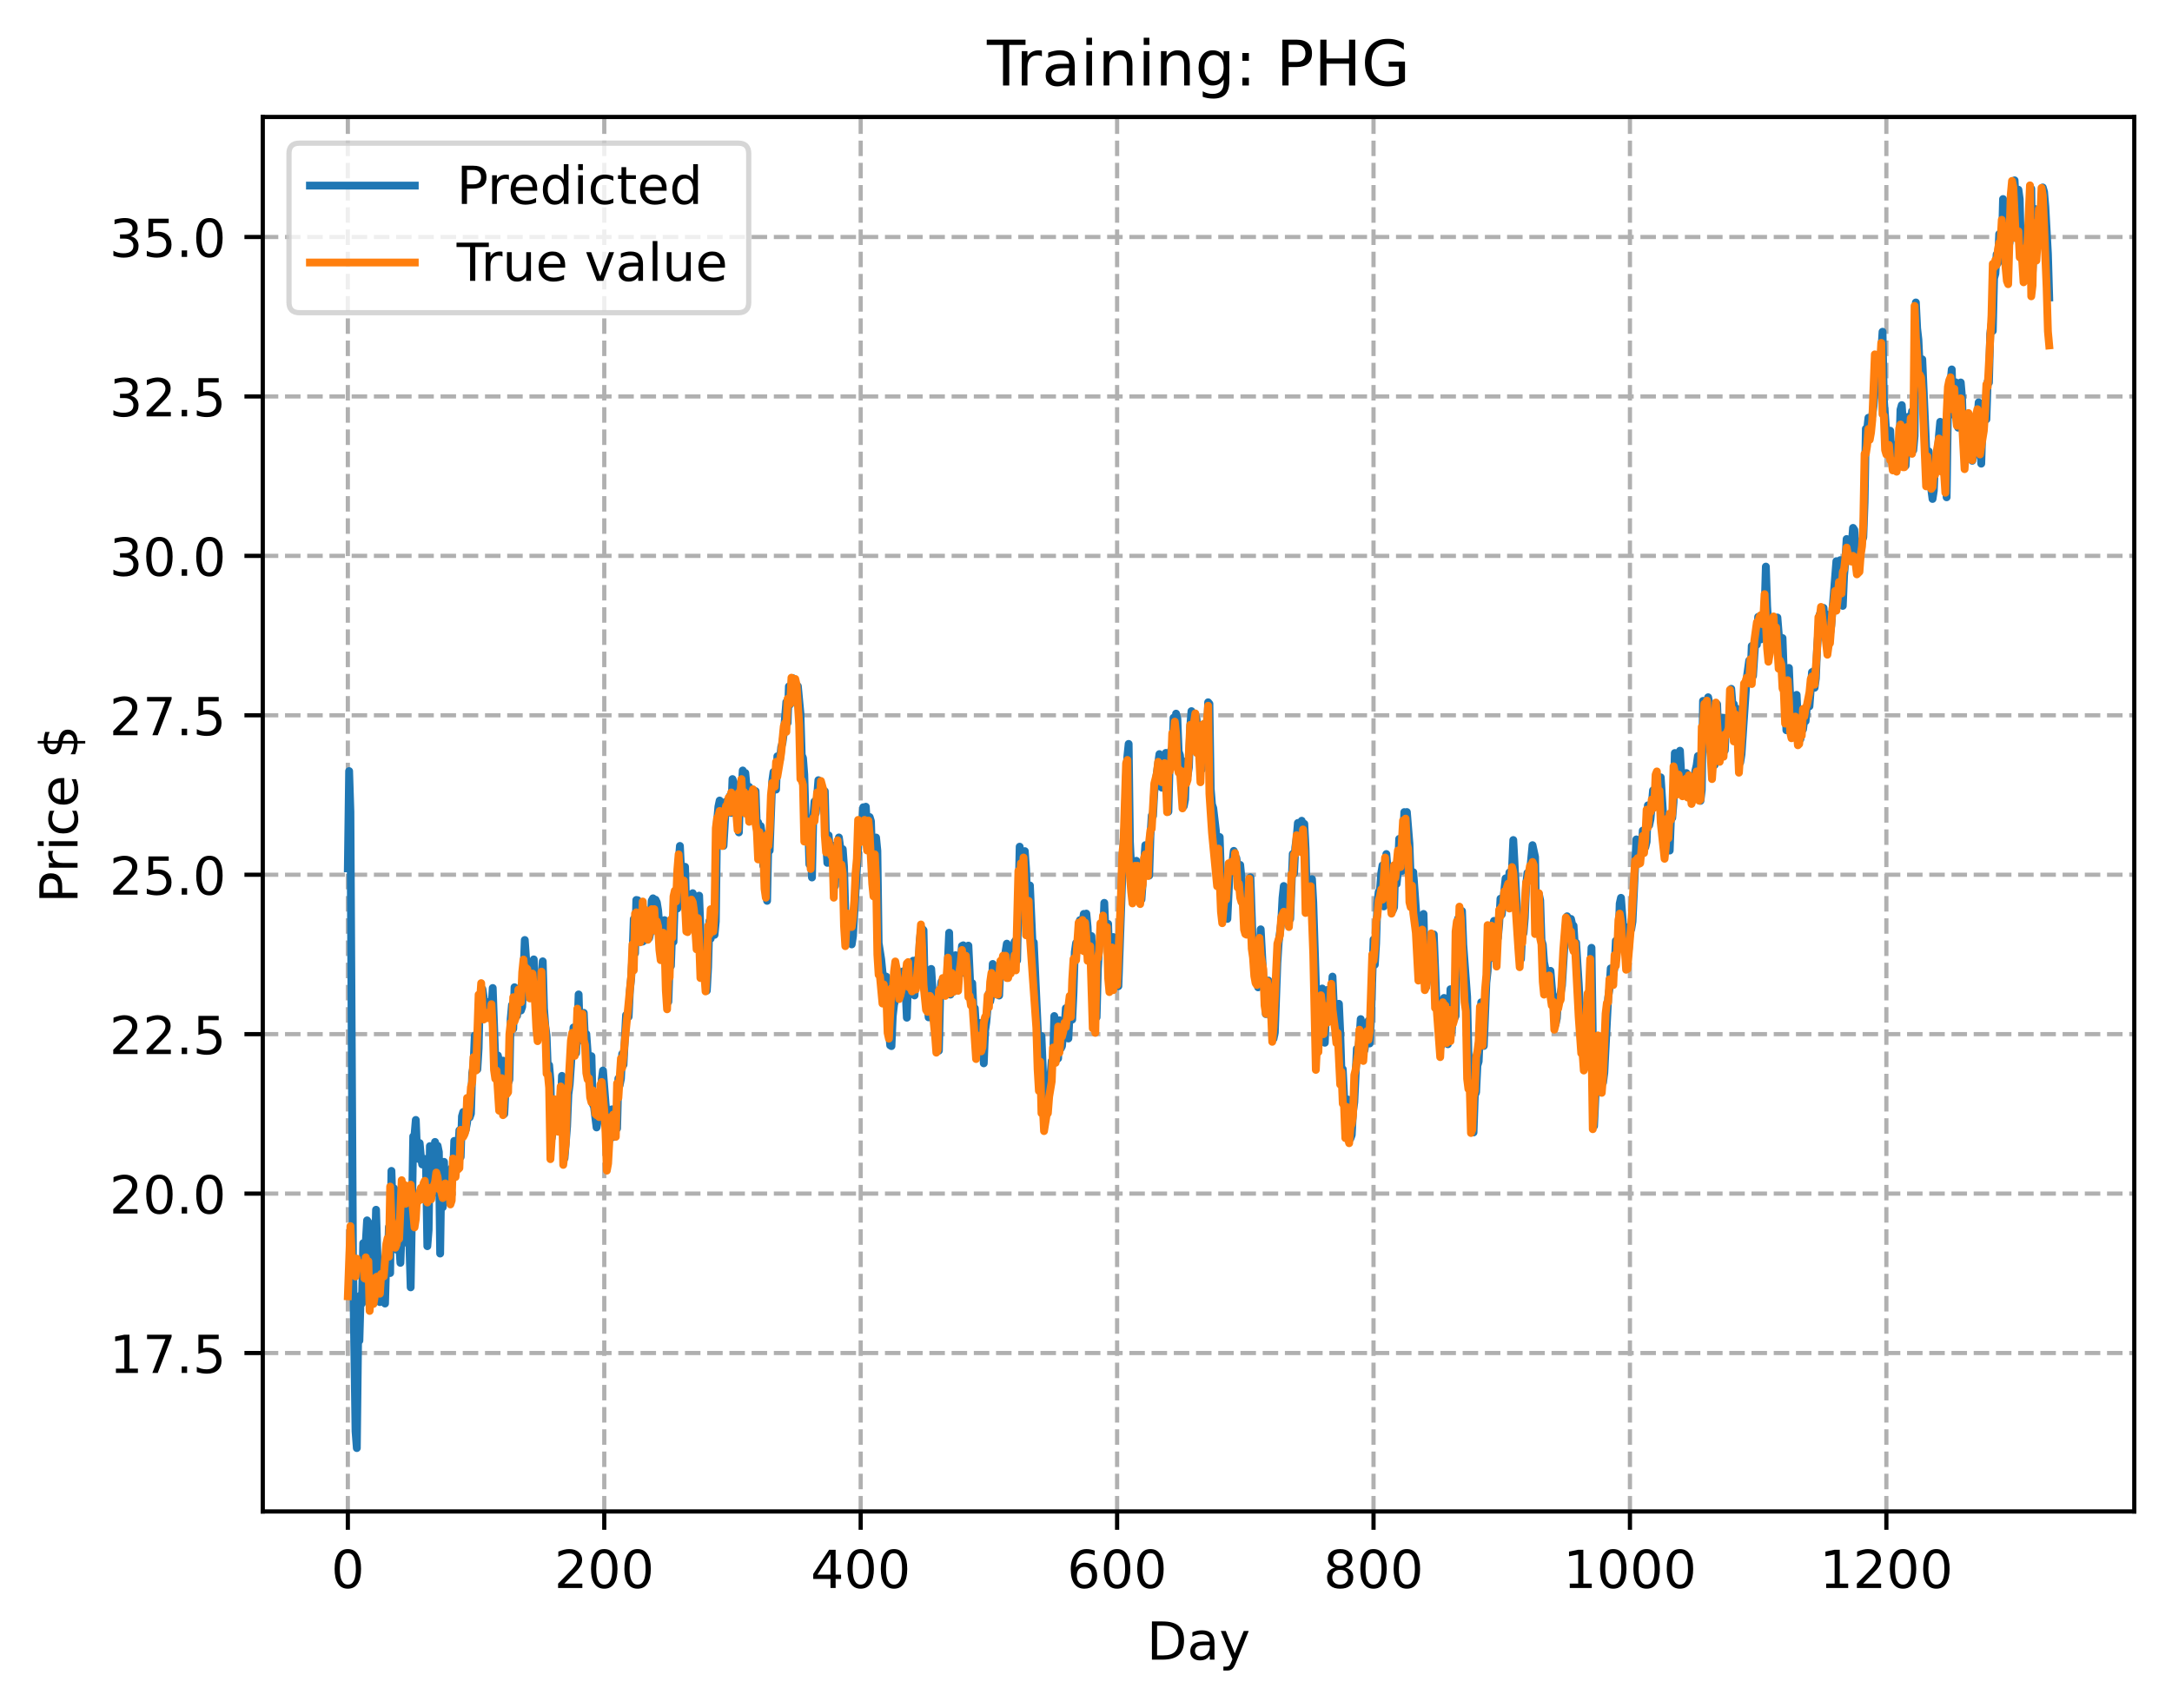 <?xml version="1.0" encoding="utf-8" standalone="no"?>
<!DOCTYPE svg PUBLIC "-//W3C//DTD SVG 1.1//EN"
  "http://www.w3.org/Graphics/SVG/1.1/DTD/svg11.dtd">
<!-- Created with matplotlib (https://matplotlib.org/) -->
<svg height="325.986pt" version="1.1" viewBox="0 0 414.464 325.986" width="414.464pt" xmlns="http://www.w3.org/2000/svg" xmlns:xlink="http://www.w3.org/1999/xlink">
 <defs>
  <style type="text/css">
*{stroke-linecap:butt;stroke-linejoin:round;}
  </style>
 </defs>
 <g id="figure_1">
  <g id="patch_1">
   <path d="M 0 325.986 
L 414.464 325.986 
L 414.464 0 
L 0 0 
z
" style="fill:#ffffff;"/>
  </g>
  <g id="axes_1">
   <g id="patch_2">
    <path d="M 50.144 288.43 
L 407.264 288.43 
L 407.264 22.318 
L 50.144 22.318 
z
" style="fill:#ffffff;"/>
   </g>
   <g id="matplotlib.axis_1">
    <g id="xtick_1">
     <g id="line2d_1">
      <path clip-path="url(#p6878aaeddd)" d="M 66.376 288.43 
L 66.376 22.318 
" style="fill:none;stroke:#b0b0b0;stroke-dasharray:2.96,1.28;stroke-dashoffset:0;stroke-width:0.8;"/>
     </g>
     <g id="line2d_2">
      <defs>
       <path d="M 0 0 
L 0 3.5 
" id="m9a774a95ce" style="stroke:#000000;stroke-width:0.8;"/>
      </defs>
      <g>
       <use style="stroke:#000000;stroke-width:0.8;" x="66.376" xlink:href="#m9a774a95ce" y="288.43"/>
      </g>
     </g>
     <g id="text_1">
      <!-- 0 -->
      <defs>
       <path d="M 31.781 66.406 
Q 24.172 66.406 20.328 58.906 
Q 16.5 51.422 16.5 36.375 
Q 16.5 21.391 20.328 13.891 
Q 24.172 6.391 31.781 6.391 
Q 39.453 6.391 43.281 13.891 
Q 47.125 21.391 47.125 36.375 
Q 47.125 51.422 43.281 58.906 
Q 39.453 66.406 31.781 66.406 
z
M 31.781 74.219 
Q 44.047 74.219 50.516 64.516 
Q 56.984 54.828 56.984 36.375 
Q 56.984 17.969 50.516 8.266 
Q 44.047 -1.422 31.781 -1.422 
Q 19.531 -1.422 13.062 8.266 
Q 6.594 17.969 6.594 36.375 
Q 6.594 54.828 13.062 64.516 
Q 19.531 74.219 31.781 74.219 
z
" id="DejaVuSans-48"/>
      </defs>
      <g transform="translate(63.195 303.029)scale(0.1 -0.1)">
       <use xlink:href="#DejaVuSans-48"/>
      </g>
     </g>
    </g>
    <g id="xtick_2">
     <g id="line2d_3">
      <path clip-path="url(#p6878aaeddd)" d="M 115.307 288.43 
L 115.307 22.318 
" style="fill:none;stroke:#b0b0b0;stroke-dasharray:2.96,1.28;stroke-dashoffset:0;stroke-width:0.8;"/>
     </g>
     <g id="line2d_4">
      <g>
       <use style="stroke:#000000;stroke-width:0.8;" x="115.307" xlink:href="#m9a774a95ce" y="288.43"/>
      </g>
     </g>
     <g id="text_2">
      <!-- 200 -->
      <defs>
       <path d="M 19.188 8.297 
L 53.609 8.297 
L 53.609 0 
L 7.328 0 
L 7.328 8.297 
Q 12.938 14.109 22.625 23.891 
Q 32.328 33.688 34.812 36.531 
Q 39.547 41.844 41.422 45.531 
Q 43.312 49.219 43.312 52.781 
Q 43.312 58.594 39.234 62.25 
Q 35.156 65.922 28.609 65.922 
Q 23.969 65.922 18.812 64.312 
Q 13.672 62.703 7.812 59.422 
L 7.812 69.391 
Q 13.766 71.781 18.938 73 
Q 24.125 74.219 28.422 74.219 
Q 39.75 74.219 46.484 68.547 
Q 53.219 62.891 53.219 53.422 
Q 53.219 48.922 51.531 44.891 
Q 49.859 40.875 45.406 35.406 
Q 44.188 33.984 37.641 27.219 
Q 31.109 20.453 19.188 8.297 
z
" id="DejaVuSans-50"/>
      </defs>
      <g transform="translate(105.763 303.029)scale(0.1 -0.1)">
       <use xlink:href="#DejaVuSans-50"/>
       <use x="63.623" xlink:href="#DejaVuSans-48"/>
       <use x="127.246" xlink:href="#DejaVuSans-48"/>
      </g>
     </g>
    </g>
    <g id="xtick_3">
     <g id="line2d_5">
      <path clip-path="url(#p6878aaeddd)" d="M 164.238 288.43 
L 164.238 22.318 
" style="fill:none;stroke:#b0b0b0;stroke-dasharray:2.96,1.28;stroke-dashoffset:0;stroke-width:0.8;"/>
     </g>
     <g id="line2d_6">
      <g>
       <use style="stroke:#000000;stroke-width:0.8;" x="164.238" xlink:href="#m9a774a95ce" y="288.43"/>
      </g>
     </g>
     <g id="text_3">
      <!-- 400 -->
      <defs>
       <path d="M 37.797 64.312 
L 12.891 25.391 
L 37.797 25.391 
z
M 35.203 72.906 
L 47.609 72.906 
L 47.609 25.391 
L 58.016 25.391 
L 58.016 17.188 
L 47.609 17.188 
L 47.609 0 
L 37.797 0 
L 37.797 17.188 
L 4.891 17.188 
L 4.891 26.703 
z
" id="DejaVuSans-52"/>
      </defs>
      <g transform="translate(154.694 303.029)scale(0.1 -0.1)">
       <use xlink:href="#DejaVuSans-52"/>
       <use x="63.623" xlink:href="#DejaVuSans-48"/>
       <use x="127.246" xlink:href="#DejaVuSans-48"/>
      </g>
     </g>
    </g>
    <g id="xtick_4">
     <g id="line2d_7">
      <path clip-path="url(#p6878aaeddd)" d="M 213.168 288.43 
L 213.168 22.318 
" style="fill:none;stroke:#b0b0b0;stroke-dasharray:2.96,1.28;stroke-dashoffset:0;stroke-width:0.8;"/>
     </g>
     <g id="line2d_8">
      <g>
       <use style="stroke:#000000;stroke-width:0.8;" x="213.168" xlink:href="#m9a774a95ce" y="288.43"/>
      </g>
     </g>
     <g id="text_4">
      <!-- 600 -->
      <defs>
       <path d="M 33.016 40.375 
Q 26.375 40.375 22.484 35.828 
Q 18.609 31.297 18.609 23.391 
Q 18.609 15.531 22.484 10.953 
Q 26.375 6.391 33.016 6.391 
Q 39.656 6.391 43.531 10.953 
Q 47.406 15.531 47.406 23.391 
Q 47.406 31.297 43.531 35.828 
Q 39.656 40.375 33.016 40.375 
z
M 52.594 71.297 
L 52.594 62.312 
Q 48.875 64.062 45.094 64.984 
Q 41.312 65.922 37.594 65.922 
Q 27.828 65.922 22.672 59.328 
Q 17.531 52.734 16.797 39.406 
Q 19.672 43.656 24.016 45.922 
Q 28.375 48.188 33.594 48.188 
Q 44.578 48.188 50.953 41.516 
Q 57.328 34.859 57.328 23.391 
Q 57.328 12.156 50.688 5.359 
Q 44.047 -1.422 33.016 -1.422 
Q 20.359 -1.422 13.672 8.266 
Q 6.984 17.969 6.984 36.375 
Q 6.984 53.656 15.188 63.938 
Q 23.391 74.219 37.203 74.219 
Q 40.922 74.219 44.703 73.484 
Q 48.484 72.75 52.594 71.297 
z
" id="DejaVuSans-54"/>
      </defs>
      <g transform="translate(203.625 303.029)scale(0.1 -0.1)">
       <use xlink:href="#DejaVuSans-54"/>
       <use x="63.623" xlink:href="#DejaVuSans-48"/>
       <use x="127.246" xlink:href="#DejaVuSans-48"/>
      </g>
     </g>
    </g>
    <g id="xtick_5">
     <g id="line2d_9">
      <path clip-path="url(#p6878aaeddd)" d="M 262.099 288.43 
L 262.099 22.318 
" style="fill:none;stroke:#b0b0b0;stroke-dasharray:2.96,1.28;stroke-dashoffset:0;stroke-width:0.8;"/>
     </g>
     <g id="line2d_10">
      <g>
       <use style="stroke:#000000;stroke-width:0.8;" x="262.099" xlink:href="#m9a774a95ce" y="288.43"/>
      </g>
     </g>
     <g id="text_5">
      <!-- 800 -->
      <defs>
       <path d="M 31.781 34.625 
Q 24.75 34.625 20.719 30.859 
Q 16.703 27.094 16.703 20.516 
Q 16.703 13.922 20.719 10.156 
Q 24.75 6.391 31.781 6.391 
Q 38.812 6.391 42.859 10.172 
Q 46.922 13.969 46.922 20.516 
Q 46.922 27.094 42.891 30.859 
Q 38.875 34.625 31.781 34.625 
z
M 21.922 38.812 
Q 15.578 40.375 12.031 44.719 
Q 8.5 49.078 8.5 55.328 
Q 8.5 64.062 14.719 69.141 
Q 20.953 74.219 31.781 74.219 
Q 42.672 74.219 48.875 69.141 
Q 55.078 64.062 55.078 55.328 
Q 55.078 49.078 51.531 44.719 
Q 48 40.375 41.703 38.812 
Q 48.828 37.156 52.797 32.312 
Q 56.781 27.484 56.781 20.516 
Q 56.781 9.906 50.312 4.234 
Q 43.844 -1.422 31.781 -1.422 
Q 19.734 -1.422 13.25 4.234 
Q 6.781 9.906 6.781 20.516 
Q 6.781 27.484 10.781 32.312 
Q 14.797 37.156 21.922 38.812 
z
M 18.312 54.391 
Q 18.312 48.734 21.844 45.562 
Q 25.391 42.391 31.781 42.391 
Q 38.141 42.391 41.719 45.562 
Q 45.312 48.734 45.312 54.391 
Q 45.312 60.062 41.719 63.234 
Q 38.141 66.406 31.781 66.406 
Q 25.391 66.406 21.844 63.234 
Q 18.312 60.062 18.312 54.391 
z
" id="DejaVuSans-56"/>
      </defs>
      <g transform="translate(252.555 303.029)scale(0.1 -0.1)">
       <use xlink:href="#DejaVuSans-56"/>
       <use x="63.623" xlink:href="#DejaVuSans-48"/>
       <use x="127.246" xlink:href="#DejaVuSans-48"/>
      </g>
     </g>
    </g>
    <g id="xtick_6">
     <g id="line2d_11">
      <path clip-path="url(#p6878aaeddd)" d="M 311.029 288.43 
L 311.029 22.318 
" style="fill:none;stroke:#b0b0b0;stroke-dasharray:2.96,1.28;stroke-dashoffset:0;stroke-width:0.8;"/>
     </g>
     <g id="line2d_12">
      <g>
       <use style="stroke:#000000;stroke-width:0.8;" x="311.029" xlink:href="#m9a774a95ce" y="288.43"/>
      </g>
     </g>
     <g id="text_6">
      <!-- 1000 -->
      <defs>
       <path d="M 12.406 8.297 
L 28.516 8.297 
L 28.516 63.922 
L 10.984 60.406 
L 10.984 69.391 
L 28.422 72.906 
L 38.281 72.906 
L 38.281 8.297 
L 54.391 8.297 
L 54.391 0 
L 12.406 0 
z
" id="DejaVuSans-49"/>
      </defs>
      <g transform="translate(298.304 303.029)scale(0.1 -0.1)">
       <use xlink:href="#DejaVuSans-49"/>
       <use x="63.623" xlink:href="#DejaVuSans-48"/>
       <use x="127.246" xlink:href="#DejaVuSans-48"/>
       <use x="190.869" xlink:href="#DejaVuSans-48"/>
      </g>
     </g>
    </g>
    <g id="xtick_7">
     <g id="line2d_13">
      <path clip-path="url(#p6878aaeddd)" d="M 359.96 288.43 
L 359.96 22.318 
" style="fill:none;stroke:#b0b0b0;stroke-dasharray:2.96,1.28;stroke-dashoffset:0;stroke-width:0.8;"/>
     </g>
     <g id="line2d_14">
      <g>
       <use style="stroke:#000000;stroke-width:0.8;" x="359.96" xlink:href="#m9a774a95ce" y="288.43"/>
      </g>
     </g>
     <g id="text_7">
      <!-- 1200 -->
      <g transform="translate(347.235 303.029)scale(0.1 -0.1)">
       <use xlink:href="#DejaVuSans-49"/>
       <use x="63.623" xlink:href="#DejaVuSans-50"/>
       <use x="127.246" xlink:href="#DejaVuSans-48"/>
       <use x="190.869" xlink:href="#DejaVuSans-48"/>
      </g>
     </g>
    </g>
    <g id="text_8">
     <!-- Day -->
     <defs>
      <path d="M 19.672 64.797 
L 19.672 8.109 
L 31.594 8.109 
Q 46.688 8.109 53.688 14.938 
Q 60.688 21.781 60.688 36.531 
Q 60.688 51.172 53.688 57.984 
Q 46.688 64.797 31.594 64.797 
z
M 9.812 72.906 
L 30.078 72.906 
Q 51.266 72.906 61.172 64.094 
Q 71.094 55.281 71.094 36.531 
Q 71.094 17.672 61.125 8.828 
Q 51.172 0 30.078 0 
L 9.812 0 
z
" id="DejaVuSans-68"/>
      <path d="M 34.281 27.484 
Q 23.391 27.484 19.188 25 
Q 14.984 22.516 14.984 16.5 
Q 14.984 11.719 18.141 8.906 
Q 21.297 6.109 26.703 6.109 
Q 34.188 6.109 38.703 11.406 
Q 43.219 16.703 43.219 25.484 
L 43.219 27.484 
z
M 52.203 31.203 
L 52.203 0 
L 43.219 0 
L 43.219 8.297 
Q 40.141 3.328 35.547 0.953 
Q 30.953 -1.422 24.312 -1.422 
Q 15.922 -1.422 10.953 3.297 
Q 6 8.016 6 15.922 
Q 6 25.141 12.172 29.828 
Q 18.359 34.516 30.609 34.516 
L 43.219 34.516 
L 43.219 35.406 
Q 43.219 41.609 39.141 45 
Q 35.062 48.391 27.688 48.391 
Q 23 48.391 18.547 47.266 
Q 14.109 46.141 10.016 43.891 
L 10.016 52.203 
Q 14.938 54.109 19.578 55.047 
Q 24.219 56 28.609 56 
Q 40.484 56 46.344 49.844 
Q 52.203 43.703 52.203 31.203 
z
" id="DejaVuSans-97"/>
      <path d="M 32.172 -5.078 
Q 28.375 -14.844 24.75 -17.812 
Q 21.141 -20.797 15.094 -20.797 
L 7.906 -20.797 
L 7.906 -13.281 
L 13.188 -13.281 
Q 16.891 -13.281 18.938 -11.516 
Q 21 -9.766 23.484 -3.219 
L 25.094 0.875 
L 2.984 54.688 
L 12.5 54.688 
L 29.594 11.922 
L 46.688 54.688 
L 56.203 54.688 
z
" id="DejaVuSans-121"/>
     </defs>
     <g transform="translate(218.83 316.707)scale(0.1 -0.1)">
      <use xlink:href="#DejaVuSans-68"/>
      <use x="77.002" xlink:href="#DejaVuSans-97"/>
      <use x="138.281" xlink:href="#DejaVuSans-121"/>
     </g>
    </g>
   </g>
   <g id="matplotlib.axis_2">
    <g id="ytick_1">
     <g id="line2d_15">
      <path clip-path="url(#p6878aaeddd)" d="M 50.144 258.196 
L 407.264 258.196 
" style="fill:none;stroke:#b0b0b0;stroke-dasharray:2.96,1.28;stroke-dashoffset:0;stroke-width:0.8;"/>
     </g>
     <g id="line2d_16">
      <defs>
       <path d="M 0 0 
L -3.5 0 
" id="m7958f58381" style="stroke:#000000;stroke-width:0.8;"/>
      </defs>
      <g>
       <use style="stroke:#000000;stroke-width:0.8;" x="50.144" xlink:href="#m7958f58381" y="258.196"/>
      </g>
     </g>
     <g id="text_9">
      <!-- 17.5 -->
      <defs>
       <path d="M 8.203 72.906 
L 55.078 72.906 
L 55.078 68.703 
L 28.609 0 
L 18.312 0 
L 43.219 64.594 
L 8.203 64.594 
z
" id="DejaVuSans-55"/>
       <path d="M 10.688 12.406 
L 21 12.406 
L 21 0 
L 10.688 0 
z
" id="DejaVuSans-46"/>
       <path d="M 10.797 72.906 
L 49.516 72.906 
L 49.516 64.594 
L 19.828 64.594 
L 19.828 46.734 
Q 21.969 47.469 24.109 47.828 
Q 26.266 48.188 28.422 48.188 
Q 40.625 48.188 47.75 41.5 
Q 54.891 34.812 54.891 23.391 
Q 54.891 11.625 47.562 5.094 
Q 40.234 -1.422 26.906 -1.422 
Q 22.312 -1.422 17.547 -0.641 
Q 12.797 0.141 7.719 1.703 
L 7.719 11.625 
Q 12.109 9.234 16.797 8.062 
Q 21.484 6.891 26.703 6.891 
Q 35.156 6.891 40.078 11.328 
Q 45.016 15.766 45.016 23.391 
Q 45.016 31 40.078 35.438 
Q 35.156 39.891 26.703 39.891 
Q 22.75 39.891 18.812 39.016 
Q 14.891 38.141 10.797 36.281 
z
" id="DejaVuSans-53"/>
      </defs>
      <g transform="translate(20.878 261.995)scale(0.1 -0.1)">
       <use xlink:href="#DejaVuSans-49"/>
       <use x="63.623" xlink:href="#DejaVuSans-55"/>
       <use x="127.246" xlink:href="#DejaVuSans-46"/>
       <use x="159.033" xlink:href="#DejaVuSans-53"/>
      </g>
     </g>
    </g>
    <g id="ytick_2">
     <g id="line2d_17">
      <path clip-path="url(#p6878aaeddd)" d="M 50.144 227.772 
L 407.264 227.772 
" style="fill:none;stroke:#b0b0b0;stroke-dasharray:2.96,1.28;stroke-dashoffset:0;stroke-width:0.8;"/>
     </g>
     <g id="line2d_18">
      <g>
       <use style="stroke:#000000;stroke-width:0.8;" x="50.144" xlink:href="#m7958f58381" y="227.772"/>
      </g>
     </g>
     <g id="text_10">
      <!-- 20.0 -->
      <g transform="translate(20.878 231.571)scale(0.1 -0.1)">
       <use xlink:href="#DejaVuSans-50"/>
       <use x="63.623" xlink:href="#DejaVuSans-48"/>
       <use x="127.246" xlink:href="#DejaVuSans-46"/>
       <use x="159.033" xlink:href="#DejaVuSans-48"/>
      </g>
     </g>
    </g>
    <g id="ytick_3">
     <g id="line2d_19">
      <path clip-path="url(#p6878aaeddd)" d="M 50.144 197.348 
L 407.264 197.348 
" style="fill:none;stroke:#b0b0b0;stroke-dasharray:2.96,1.28;stroke-dashoffset:0;stroke-width:0.8;"/>
     </g>
     <g id="line2d_20">
      <g>
       <use style="stroke:#000000;stroke-width:0.8;" x="50.144" xlink:href="#m7958f58381" y="197.348"/>
      </g>
     </g>
     <g id="text_11">
      <!-- 22.5 -->
      <g transform="translate(20.878 201.147)scale(0.1 -0.1)">
       <use xlink:href="#DejaVuSans-50"/>
       <use x="63.623" xlink:href="#DejaVuSans-50"/>
       <use x="127.246" xlink:href="#DejaVuSans-46"/>
       <use x="159.033" xlink:href="#DejaVuSans-53"/>
      </g>
     </g>
    </g>
    <g id="ytick_4">
     <g id="line2d_21">
      <path clip-path="url(#p6878aaeddd)" d="M 50.144 166.924 
L 407.264 166.924 
" style="fill:none;stroke:#b0b0b0;stroke-dasharray:2.96,1.28;stroke-dashoffset:0;stroke-width:0.8;"/>
     </g>
     <g id="line2d_22">
      <g>
       <use style="stroke:#000000;stroke-width:0.8;" x="50.144" xlink:href="#m7958f58381" y="166.924"/>
      </g>
     </g>
     <g id="text_12">
      <!-- 25.0 -->
      <g transform="translate(20.878 170.723)scale(0.1 -0.1)">
       <use xlink:href="#DejaVuSans-50"/>
       <use x="63.623" xlink:href="#DejaVuSans-53"/>
       <use x="127.246" xlink:href="#DejaVuSans-46"/>
       <use x="159.033" xlink:href="#DejaVuSans-48"/>
      </g>
     </g>
    </g>
    <g id="ytick_5">
     <g id="line2d_23">
      <path clip-path="url(#p6878aaeddd)" d="M 50.144 136.5 
L 407.264 136.5 
" style="fill:none;stroke:#b0b0b0;stroke-dasharray:2.96,1.28;stroke-dashoffset:0;stroke-width:0.8;"/>
     </g>
     <g id="line2d_24">
      <g>
       <use style="stroke:#000000;stroke-width:0.8;" x="50.144" xlink:href="#m7958f58381" y="136.5"/>
      </g>
     </g>
     <g id="text_13">
      <!-- 27.5 -->
      <g transform="translate(20.878 140.299)scale(0.1 -0.1)">
       <use xlink:href="#DejaVuSans-50"/>
       <use x="63.623" xlink:href="#DejaVuSans-55"/>
       <use x="127.246" xlink:href="#DejaVuSans-46"/>
       <use x="159.033" xlink:href="#DejaVuSans-53"/>
      </g>
     </g>
    </g>
    <g id="ytick_6">
     <g id="line2d_25">
      <path clip-path="url(#p6878aaeddd)" d="M 50.144 106.076 
L 407.264 106.076 
" style="fill:none;stroke:#b0b0b0;stroke-dasharray:2.96,1.28;stroke-dashoffset:0;stroke-width:0.8;"/>
     </g>
     <g id="line2d_26">
      <g>
       <use style="stroke:#000000;stroke-width:0.8;" x="50.144" xlink:href="#m7958f58381" y="106.076"/>
      </g>
     </g>
     <g id="text_14">
      <!-- 30.0 -->
      <defs>
       <path d="M 40.578 39.312 
Q 47.656 37.797 51.625 33 
Q 55.609 28.219 55.609 21.188 
Q 55.609 10.406 48.188 4.484 
Q 40.766 -1.422 27.094 -1.422 
Q 22.516 -1.422 17.656 -0.516 
Q 12.797 0.391 7.625 2.203 
L 7.625 11.719 
Q 11.719 9.328 16.594 8.109 
Q 21.484 6.891 26.812 6.891 
Q 36.078 6.891 40.938 10.547 
Q 45.797 14.203 45.797 21.188 
Q 45.797 27.641 41.281 31.266 
Q 36.766 34.906 28.719 34.906 
L 20.219 34.906 
L 20.219 43.016 
L 29.109 43.016 
Q 36.375 43.016 40.234 45.922 
Q 44.094 48.828 44.094 54.297 
Q 44.094 59.906 40.109 62.906 
Q 36.141 65.922 28.719 65.922 
Q 24.656 65.922 20.016 65.031 
Q 15.375 64.156 9.812 62.312 
L 9.812 71.094 
Q 15.438 72.656 20.344 73.438 
Q 25.25 74.219 29.594 74.219 
Q 40.828 74.219 47.359 69.109 
Q 53.906 64.016 53.906 55.328 
Q 53.906 49.266 50.438 45.094 
Q 46.969 40.922 40.578 39.312 
z
" id="DejaVuSans-51"/>
      </defs>
      <g transform="translate(20.878 109.875)scale(0.1 -0.1)">
       <use xlink:href="#DejaVuSans-51"/>
       <use x="63.623" xlink:href="#DejaVuSans-48"/>
       <use x="127.246" xlink:href="#DejaVuSans-46"/>
       <use x="159.033" xlink:href="#DejaVuSans-48"/>
      </g>
     </g>
    </g>
    <g id="ytick_7">
     <g id="line2d_27">
      <path clip-path="url(#p6878aaeddd)" d="M 50.144 75.652 
L 407.264 75.652 
" style="fill:none;stroke:#b0b0b0;stroke-dasharray:2.96,1.28;stroke-dashoffset:0;stroke-width:0.8;"/>
     </g>
     <g id="line2d_28">
      <g>
       <use style="stroke:#000000;stroke-width:0.8;" x="50.144" xlink:href="#m7958f58381" y="75.652"/>
      </g>
     </g>
     <g id="text_15">
      <!-- 32.5 -->
      <g transform="translate(20.878 79.452)scale(0.1 -0.1)">
       <use xlink:href="#DejaVuSans-51"/>
       <use x="63.623" xlink:href="#DejaVuSans-50"/>
       <use x="127.246" xlink:href="#DejaVuSans-46"/>
       <use x="159.033" xlink:href="#DejaVuSans-53"/>
      </g>
     </g>
    </g>
    <g id="ytick_8">
     <g id="line2d_29">
      <path clip-path="url(#p6878aaeddd)" d="M 50.144 45.228 
L 407.264 45.228 
" style="fill:none;stroke:#b0b0b0;stroke-dasharray:2.96,1.28;stroke-dashoffset:0;stroke-width:0.8;"/>
     </g>
     <g id="line2d_30">
      <g>
       <use style="stroke:#000000;stroke-width:0.8;" x="50.144" xlink:href="#m7958f58381" y="45.228"/>
      </g>
     </g>
     <g id="text_16">
      <!-- 35.0 -->
      <g transform="translate(20.878 49.028)scale(0.1 -0.1)">
       <use xlink:href="#DejaVuSans-51"/>
       <use x="63.623" xlink:href="#DejaVuSans-53"/>
       <use x="127.246" xlink:href="#DejaVuSans-46"/>
       <use x="159.033" xlink:href="#DejaVuSans-48"/>
      </g>
     </g>
    </g>
    <g id="text_17">
     <!-- Price $ -->
     <defs>
      <path d="M 19.672 64.797 
L 19.672 37.406 
L 32.078 37.406 
Q 38.969 37.406 42.719 40.969 
Q 46.484 44.531 46.484 51.125 
Q 46.484 57.672 42.719 61.234 
Q 38.969 64.797 32.078 64.797 
z
M 9.812 72.906 
L 32.078 72.906 
Q 44.344 72.906 50.609 67.359 
Q 56.891 61.812 56.891 51.125 
Q 56.891 40.328 50.609 34.812 
Q 44.344 29.297 32.078 29.297 
L 19.672 29.297 
L 19.672 0 
L 9.812 0 
z
" id="DejaVuSans-80"/>
      <path d="M 41.109 46.297 
Q 39.594 47.172 37.812 47.578 
Q 36.031 48 33.891 48 
Q 26.266 48 22.188 43.047 
Q 18.109 38.094 18.109 28.812 
L 18.109 0 
L 9.078 0 
L 9.078 54.688 
L 18.109 54.688 
L 18.109 46.188 
Q 20.953 51.172 25.484 53.578 
Q 30.031 56 36.531 56 
Q 37.453 56 38.578 55.875 
Q 39.703 55.766 41.062 55.516 
z
" id="DejaVuSans-114"/>
      <path d="M 9.422 54.688 
L 18.406 54.688 
L 18.406 0 
L 9.422 0 
z
M 9.422 75.984 
L 18.406 75.984 
L 18.406 64.594 
L 9.422 64.594 
z
" id="DejaVuSans-105"/>
      <path d="M 48.781 52.594 
L 48.781 44.188 
Q 44.969 46.297 41.141 47.344 
Q 37.312 48.391 33.406 48.391 
Q 24.656 48.391 19.812 42.844 
Q 14.984 37.312 14.984 27.297 
Q 14.984 17.281 19.812 11.734 
Q 24.656 6.203 33.406 6.203 
Q 37.312 6.203 41.141 7.25 
Q 44.969 8.297 48.781 10.406 
L 48.781 2.094 
Q 45.016 0.344 40.984 -0.531 
Q 36.969 -1.422 32.422 -1.422 
Q 20.062 -1.422 12.781 6.344 
Q 5.516 14.109 5.516 27.297 
Q 5.516 40.672 12.859 48.328 
Q 20.219 56 33.016 56 
Q 37.156 56 41.109 55.141 
Q 45.062 54.297 48.781 52.594 
z
" id="DejaVuSans-99"/>
      <path d="M 56.203 29.594 
L 56.203 25.203 
L 14.891 25.203 
Q 15.484 15.922 20.484 11.062 
Q 25.484 6.203 34.422 6.203 
Q 39.594 6.203 44.453 7.469 
Q 49.312 8.734 54.109 11.281 
L 54.109 2.781 
Q 49.266 0.734 44.188 -0.344 
Q 39.109 -1.422 33.891 -1.422 
Q 20.797 -1.422 13.156 6.188 
Q 5.516 13.812 5.516 26.812 
Q 5.516 40.234 12.766 48.109 
Q 20.016 56 32.328 56 
Q 43.359 56 49.781 48.891 
Q 56.203 41.797 56.203 29.594 
z
M 47.219 32.234 
Q 47.125 39.594 43.094 43.984 
Q 39.062 48.391 32.422 48.391 
Q 24.906 48.391 20.391 44.141 
Q 15.875 39.891 15.188 32.172 
z
" id="DejaVuSans-101"/>
      <path id="DejaVuSans-32"/>
      <path d="M 33.797 -14.703 
L 28.906 -14.703 
L 28.859 0 
Q 23.734 0.094 18.609 1.188 
Q 13.484 2.297 8.297 4.5 
L 8.297 13.281 
Q 13.281 10.156 18.375 8.562 
Q 23.484 6.984 28.906 6.938 
L 28.906 29.203 
Q 18.109 30.953 13.203 35.156 
Q 8.297 39.359 8.297 46.688 
Q 8.297 54.641 13.625 59.219 
Q 18.953 63.812 28.906 64.5 
L 28.906 75.984 
L 33.797 75.984 
L 33.797 64.656 
Q 38.328 64.453 42.578 63.688 
Q 46.828 62.938 50.875 61.625 
L 50.875 53.078 
Q 46.828 55.125 42.547 56.25 
Q 38.281 57.375 33.797 57.562 
L 33.797 36.719 
Q 44.875 35.016 50.094 30.609 
Q 55.328 26.219 55.328 18.609 
Q 55.328 10.359 49.781 5.594 
Q 44.234 0.828 33.797 0.094 
z
M 28.906 37.594 
L 28.906 57.625 
Q 23.25 56.984 20.266 54.391 
Q 17.281 51.812 17.281 47.516 
Q 17.281 43.312 20.031 40.969 
Q 22.797 38.625 28.906 37.594 
z
M 33.797 28.219 
L 33.797 7.078 
Q 39.984 7.906 43.141 10.594 
Q 46.297 13.281 46.297 17.672 
Q 46.297 21.969 43.281 24.5 
Q 40.281 27.047 33.797 28.219 
z
" id="DejaVuSans-36"/>
     </defs>
     <g transform="translate(14.798 172.342)rotate(-90)scale(0.1 -0.1)">
      <use xlink:href="#DejaVuSans-80"/>
      <use x="58.553" xlink:href="#DejaVuSans-114"/>
      <use x="99.666" xlink:href="#DejaVuSans-105"/>
      <use x="127.449" xlink:href="#DejaVuSans-99"/>
      <use x="182.43" xlink:href="#DejaVuSans-101"/>
      <use x="243.953" xlink:href="#DejaVuSans-32"/>
      <use x="275.74" xlink:href="#DejaVuSans-36"/>
     </g>
    </g>
   </g>
   <g id="line2d_31">
    <path clip-path="url(#p6878aaeddd)" d="M 66.376 165.703 
L 66.621 147.143 
L 66.866 154.91 
L 67.355 240.179 
L 67.844 273.139 
L 68.089 276.334 
L 68.334 255.447 
L 68.578 255.844 
L 68.823 247.162 
L 69.068 248.733 
L 69.312 237.227 
L 69.557 237.661 
L 69.802 237.019 
L 70.046 232.879 
L 70.291 233.241 
L 70.536 234.397 
L 70.78 240.592 
L 71.025 234.008 
L 71.27 245.33 
L 71.514 240.547 
L 71.759 230.851 
L 72.248 247.264 
L 72.493 248.475 
L 72.737 244.72 
L 72.982 248.262 
L 73.227 243.822 
L 73.471 248.754 
L 73.716 240.15 
L 73.961 242.185 
L 74.205 234.147 
L 74.45 242.938 
L 74.695 223.44 
L 74.939 230.851 
L 75.184 226.768 
L 75.429 237.704 
L 75.673 238.47 
L 75.918 233.643 
L 76.407 240.988 
L 76.897 227.574 
L 77.141 229.69 
L 77.386 229.596 
L 77.875 237.354 
L 78.12 237.515 
L 78.364 245.663 
L 78.854 216.842 
L 79.098 216.63 
L 79.343 213.714 
L 79.588 219.91 
L 79.832 221.148 
L 80.077 218.13 
L 80.322 220.809 
L 80.566 222.217 
L 80.811 221.146 
L 81.056 221.15 
L 81.3 222.724 
L 81.545 237.808 
L 81.79 234.738 
L 82.034 218.707 
L 82.524 227.827 
L 82.768 220.132 
L 83.013 217.912 
L 83.258 223.982 
L 83.502 218.635 
L 83.747 219.842 
L 83.991 239.213 
L 84.236 222.754 
L 84.481 230.384 
L 84.725 221.712 
L 84.97 228.249 
L 85.459 225.402 
L 85.704 226.948 
L 86.193 222.896 
L 86.438 224.504 
L 86.683 217.714 
L 87.172 219.458 
L 87.417 219.618 
L 87.661 215.698 
L 87.906 220.782 
L 88.151 213.018 
L 88.395 212.195 
L 88.64 216.247 
L 88.885 215.553 
L 89.129 214.258 
L 89.374 210.052 
L 89.619 213.235 
L 89.863 212.525 
L 90.108 204.787 
L 90.352 203.494 
L 90.597 197.594 
L 90.842 199.634 
L 91.086 204.074 
L 91.331 200.067 
L 91.576 189.745 
L 91.82 192.028 
L 92.065 188.757 
L 92.31 190.426 
L 92.554 193.961 
L 92.799 192.034 
L 93.044 192.409 
L 93.288 191.213 
L 93.533 193.894 
L 93.778 192.585 
L 94.022 188.538 
L 94.512 202.227 
L 94.756 202.566 
L 95.001 201.41 
L 95.246 202.591 
L 95.49 211.996 
L 95.979 202.392 
L 96.224 212.579 
L 96.713 202.976 
L 96.958 206.673 
L 97.203 206.047 
L 97.447 194.44 
L 97.692 191.78 
L 97.937 196.317 
L 98.181 188.392 
L 98.426 194.033 
L 98.671 193.839 
L 98.915 190.998 
L 99.16 189.526 
L 99.405 192.836 
L 99.649 192.13 
L 100.139 179.377 
L 100.383 182.943 
L 100.628 184.351 
L 100.873 183.738 
L 101.117 185.963 
L 101.362 189.285 
L 101.607 187.023 
L 101.851 183.079 
L 102.585 196.397 
L 102.83 196.56 
L 103.074 193.968 
L 103.564 183.446 
L 103.808 192.414 
L 104.053 195.786 
L 104.298 197.561 
L 104.542 204.176 
L 104.787 203.257 
L 105.032 206.088 
L 105.276 217.212 
L 105.521 215.727 
L 105.766 211.126 
L 106.01 211.257 
L 106.255 213.821 
L 106.5 213.917 
L 106.744 215.607 
L 106.989 212.177 
L 107.234 205.307 
L 107.478 210.825 
L 107.723 221.045 
L 108.212 214.951 
L 108.457 208.848 
L 108.701 207.005 
L 109.435 196.072 
L 109.925 200.975 
L 110.169 197.035 
L 110.414 189.763 
L 110.659 198.47 
L 110.903 198.519 
L 111.393 193.279 
L 111.637 198.643 
L 111.882 197.314 
L 112.371 204.117 
L 112.616 201.758 
L 112.861 201.544 
L 113.105 210.69 
L 113.35 211.197 
L 113.839 215.148 
L 114.084 213.719 
L 114.573 212.811 
L 114.818 206.049 
L 115.062 204.283 
L 115.552 210.585 
L 115.796 212.91 
L 116.041 218.927 
L 116.286 216.653 
L 116.53 212.527 
L 116.775 211.695 
L 117.02 216.986 
L 117.264 212.34 
L 117.509 212.84 
L 117.754 215.351 
L 117.998 205.807 
L 118.243 207.092 
L 118.488 205.869 
L 118.732 201.105 
L 118.977 203.198 
L 119.466 193.703 
L 119.955 194.032 
L 120.2 189.011 
L 120.445 186.55 
L 120.689 182.45 
L 120.934 175.367 
L 121.179 181.912 
L 121.423 171.739 
L 121.668 171.783 
L 121.913 176.147 
L 122.402 179.094 
L 122.647 179.681 
L 122.891 175.891 
L 123.136 179.395 
L 123.381 176.524 
L 123.625 176.559 
L 123.87 178.988 
L 124.115 177.934 
L 124.359 171.871 
L 124.604 171.423 
L 124.849 173.879 
L 125.093 171.693 
L 125.338 172.207 
L 125.583 173.74 
L 126.072 179.507 
L 126.316 179.587 
L 126.561 180.489 
L 126.806 175.587 
L 127.05 180.453 
L 127.295 188.076 
L 127.54 191.167 
L 127.784 184.05 
L 128.029 184.333 
L 128.274 177.32 
L 128.518 179.728 
L 128.763 171.624 
L 129.008 170.733 
L 129.252 173.38 
L 129.497 164.548 
L 129.742 161.427 
L 129.986 166.511 
L 130.231 167.501 
L 130.476 166.959 
L 130.72 165.409 
L 130.965 174.252 
L 131.21 176.467 
L 131.699 175.224 
L 132.188 170.446 
L 132.433 172.92 
L 132.677 173.159 
L 133.167 176.553 
L 133.411 170.915 
L 133.901 183.814 
L 134.145 180.627 
L 134.39 180.384 
L 134.635 186.057 
L 134.879 189.042 
L 135.124 184.595 
L 135.369 175.744 
L 135.613 179.131 
L 135.858 175.587 
L 136.103 176.223 
L 136.347 178.399 
L 136.592 175.821 
L 136.837 156.712 
L 137.081 153.937 
L 137.326 152.765 
L 137.571 153.729 
L 138.06 161.413 
L 138.549 152.962 
L 138.794 153.327 
L 139.038 154.126 
L 139.283 151.848 
L 139.528 155.14 
L 139.772 148.668 
L 140.017 149.261 
L 140.262 152.448 
L 140.506 152.452 
L 140.996 158.846 
L 141.24 151.465 
L 141.485 151.139 
L 141.73 147.029 
L 141.974 150.967 
L 142.219 147.501 
L 142.708 152.618 
L 142.953 150.148 
L 143.198 154.328 
L 143.442 152.179 
L 143.687 152.51 
L 144.176 150.966 
L 144.421 157.743 
L 144.665 156.935 
L 144.91 159.938 
L 145.155 157.624 
L 145.399 159.318 
L 145.644 165.22 
L 145.889 163.382 
L 146.378 171.906 
L 146.623 160.231 
L 146.867 162.324 
L 147.357 149.092 
L 147.601 147.312 
L 148.091 150.672 
L 148.335 144.315 
L 148.825 145.013 
L 149.069 142.569 
L 149.314 141.769 
L 149.559 139.903 
L 150.048 133.955 
L 150.292 137.95 
L 150.537 130.983 
L 150.782 134.444 
L 151.026 133.491 
L 151.271 129.395 
L 151.516 133.265 
L 151.76 132.826 
L 152.005 131.081 
L 152.25 130.941 
L 152.739 136.12 
L 152.984 144.07 
L 153.228 144.656 
L 153.473 147.827 
L 153.718 156.2 
L 153.962 156.163 
L 154.207 157.301 
L 154.452 164.96 
L 154.696 161.151 
L 154.941 167.45 
L 155.186 155.899 
L 155.43 152.943 
L 155.675 155.17 
L 156.164 148.881 
L 156.409 151.068 
L 156.653 150.826 
L 156.898 150.753 
L 157.143 150.986 
L 157.387 150.976 
L 157.632 160.608 
L 157.877 164.658 
L 158.121 159.407 
L 158.611 164.793 
L 158.855 163.803 
L 159.1 161.384 
L 159.345 169.056 
L 159.589 162.888 
L 160.079 159.811 
L 160.323 161.58 
L 160.568 164.204 
L 160.813 162.042 
L 161.057 165.38 
L 161.302 174.238 
L 161.546 177.359 
L 161.791 175.639 
L 162.036 175.213 
L 162.28 178.783 
L 162.525 180.219 
L 162.77 178.598 
L 163.993 157.568 
L 164.238 159.199 
L 164.482 157.427 
L 164.727 154.046 
L 164.972 154.659 
L 165.216 153.946 
L 165.706 162.27 
L 165.95 155.915 
L 166.195 156.707 
L 166.44 163.794 
L 166.684 167.332 
L 166.929 168.054 
L 167.174 159.825 
L 167.418 162.333 
L 167.663 179.935 
L 168.152 183.057 
L 168.397 185.503 
L 168.886 187.82 
L 169.131 186.37 
L 169.375 190.264 
L 169.62 196.462 
L 169.865 199.481 
L 170.109 199.627 
L 170.354 193.916 
L 170.599 191.755 
L 170.843 190.735 
L 171.088 184.897 
L 171.333 186.32 
L 171.577 190.332 
L 171.822 190.039 
L 172.067 188.331 
L 172.311 185.369 
L 172.801 188.821 
L 173.045 194.209 
L 173.29 186.775 
L 173.534 185.051 
L 173.779 186.388 
L 174.024 189.187 
L 174.268 183.329 
L 174.513 189.958 
L 174.758 185.218 
L 175.002 183.085 
L 175.247 185.11 
L 175.492 179.6 
L 175.736 177.507 
L 175.981 177.227 
L 176.226 177.503 
L 176.47 189.279 
L 176.96 191.136 
L 177.204 194.144 
L 177.449 190.633 
L 177.694 184.897 
L 178.183 192.26 
L 178.428 194.225 
L 178.672 193.683 
L 179.162 200.5 
L 179.406 189.586 
L 179.651 187.317 
L 179.895 188.854 
L 180.14 186.993 
L 180.385 186.753 
L 180.629 189.11 
L 181.119 177.99 
L 181.363 189.8 
L 181.853 183.46 
L 182.097 189.152 
L 182.342 182.278 
L 182.831 185.668 
L 183.076 185.187 
L 183.321 183.345 
L 183.565 180.506 
L 183.81 180.395 
L 184.055 184.19 
L 184.299 185.857 
L 184.789 180.453 
L 185.278 190.724 
L 185.522 187.611 
L 185.767 192.616 
L 186.012 192.397 
L 186.256 196.484 
L 186.501 198.692 
L 186.746 198.503 
L 186.99 195.223 
L 187.235 200.273 
L 187.48 198.916 
L 187.724 202.912 
L 187.969 196.761 
L 188.214 195.036 
L 188.703 189.558 
L 188.948 191.106 
L 189.192 189.715 
L 189.437 183.95 
L 189.682 186.718 
L 189.926 186.802 
L 190.171 187.76 
L 190.416 189.743 
L 190.66 189.976 
L 190.905 184.227 
L 191.15 183.328 
L 191.394 182.956 
L 191.639 183.076 
L 192.128 180.076 
L 192.373 182.205 
L 192.617 182.642 
L 192.862 181.207 
L 193.107 184.31 
L 193.351 184.271 
L 193.596 179.736 
L 193.841 179.406 
L 194.085 183.299 
L 194.575 161.569 
L 194.819 166.897 
L 195.064 164.907 
L 195.309 165.967 
L 195.553 162.416 
L 195.798 165.831 
L 196.043 172.741 
L 196.287 173.79 
L 196.532 168.97 
L 197.021 180.006 
L 197.266 179.827 
L 198 195.765 
L 198.244 201.18 
L 198.489 203.283 
L 198.734 197.697 
L 199.223 209.783 
L 199.468 209.601 
L 199.712 212.593 
L 199.957 208.439 
L 200.202 208.357 
L 200.691 202.436 
L 200.936 202.661 
L 201.18 193.891 
L 201.425 197.138 
L 201.67 202.182 
L 201.914 201.97 
L 202.159 194.691 
L 202.404 200.114 
L 202.648 199.646 
L 202.893 196.966 
L 203.138 196.177 
L 203.382 192.396 
L 203.627 194.434 
L 203.871 198.174 
L 204.116 193.056 
L 204.361 191.008 
L 204.605 194.573 
L 204.85 189.336 
L 205.095 181.675 
L 205.339 179.954 
L 205.584 181.489 
L 205.829 179.894 
L 206.073 175.597 
L 206.318 176.553 
L 206.563 176.119 
L 206.807 174.405 
L 207.052 177.896 
L 207.297 174.339 
L 207.541 176.897 
L 207.786 182.814 
L 208.275 178.621 
L 208.765 194.749 
L 209.009 189.951 
L 209.254 194.127 
L 209.498 184.863 
L 209.743 180.586 
L 209.988 179.329 
L 210.232 176.642 
L 210.477 178.712 
L 210.722 172.289 
L 210.966 178.141 
L 211.211 177.795 
L 211.456 176.299 
L 211.7 185.288 
L 211.945 187.904 
L 212.19 186.062 
L 212.434 178.813 
L 212.679 186.561 
L 212.924 184.665 
L 213.413 188.195 
L 214.392 160.647 
L 214.636 157.486 
L 214.881 148.741 
L 215.126 144.318 
L 215.37 141.957 
L 215.615 160.663 
L 215.859 165.933 
L 216.349 170.749 
L 216.593 170.146 
L 216.838 164.263 
L 217.083 169.525 
L 217.327 166.496 
L 217.572 168.337 
L 217.817 171.651 
L 218.551 161.279 
L 219.285 167.1 
L 219.529 159.471 
L 219.774 155.624 
L 220.019 155.709 
L 220.263 151.138 
L 221.242 143.903 
L 221.486 146.212 
L 221.731 150.323 
L 221.976 148.212 
L 222.22 144.38 
L 222.465 143.675 
L 222.954 154.888 
L 223.199 145.369 
L 223.444 143.206 
L 223.688 145.133 
L 223.933 136.964 
L 224.178 140.181 
L 224.422 136.182 
L 224.667 137.138 
L 224.912 143.404 
L 225.156 144.083 
L 225.401 146.502 
L 225.646 146.919 
L 225.89 153.852 
L 226.135 152.583 
L 226.38 145.247 
L 226.624 147.989 
L 226.869 146.403 
L 227.114 138.706 
L 227.358 135.705 
L 227.603 140.394 
L 228.092 136.454 
L 228.337 137.254 
L 228.581 143.731 
L 228.826 140.911 
L 229.071 144.753 
L 229.315 146.82 
L 229.56 140.393 
L 229.805 138.123 
L 230.294 142.258 
L 230.539 134.011 
L 230.783 134.3 
L 231.028 150.514 
L 231.273 153.496 
L 231.517 154.231 
L 232.007 158.432 
L 232.496 165.401 
L 232.741 159.726 
L 233.23 174.233 
L 233.474 175.387 
L 233.719 173.884 
L 233.964 170.289 
L 234.208 175.354 
L 234.698 164.958 
L 234.942 166.487 
L 235.432 162.369 
L 235.676 166.144 
L 235.921 163.717 
L 236.166 165.339 
L 236.41 169.137 
L 236.655 165.048 
L 237.634 175.178 
L 238.123 177.395 
L 238.368 175.384 
L 238.612 167.417 
L 239.102 181.819 
L 239.346 182.775 
L 239.835 186.138 
L 240.08 188.415 
L 240.569 177.34 
L 241.059 186.43 
L 241.303 187.552 
L 241.548 193.515 
L 241.793 193.227 
L 242.037 187.115 
L 242.282 188.59 
L 242.527 193.942 
L 242.771 194.977 
L 243.016 198.223 
L 243.261 197.028 
L 243.75 183.73 
L 243.995 179.863 
L 244.484 176.059 
L 244.729 171.345 
L 244.973 169.075 
L 245.218 169.425 
L 245.707 172.769 
L 245.952 170.724 
L 246.196 175.374 
L 246.686 162.951 
L 246.93 166.68 
L 247.175 161.66 
L 247.42 159.9 
L 247.664 157.042 
L 248.154 159.8 
L 248.398 156.623 
L 248.643 157.987 
L 248.888 157.207 
L 249.132 161.956 
L 249.377 172.08 
L 249.622 169.425 
L 249.866 170.249 
L 250.111 172.269 
L 250.356 167.758 
L 250.6 172.221 
L 251.089 187.658 
L 251.334 200.884 
L 251.579 195.436 
L 251.823 198.904 
L 252.068 189.838 
L 252.313 188.634 
L 252.802 198.986 
L 253.047 192.175 
L 253.291 188.911 
L 253.536 194.644 
L 253.781 193.57 
L 254.025 190.921 
L 254.27 186.362 
L 254.515 191.827 
L 254.759 193.626 
L 255.249 194.475 
L 255.493 191.556 
L 255.738 196.916 
L 255.983 204.74 
L 256.227 204.03 
L 256.472 209.056 
L 256.717 210.823 
L 256.961 215.608 
L 257.206 209.823 
L 257.45 214.98 
L 257.695 217.258 
L 257.94 216.577 
L 258.184 212.136 
L 258.429 210.339 
L 258.918 200.114 
L 259.163 200.541 
L 259.408 198.2 
L 259.652 194.475 
L 259.897 198.307 
L 260.142 200.173 
L 260.386 200.407 
L 261.12 194.81 
L 261.365 199.122 
L 261.61 194.717 
L 262.099 179.293 
L 262.344 184.096 
L 262.588 180.082 
L 262.833 172.365 
L 263.077 170.195 
L 263.322 169.953 
L 263.567 166.666 
L 263.811 165.131 
L 264.056 172.97 
L 264.545 162.977 
L 265.035 169.049 
L 265.279 168.2 
L 265.524 169.405 
L 265.769 173.719 
L 266.013 173.152 
L 266.258 165.165 
L 266.503 168.681 
L 266.747 166.387 
L 266.992 160.082 
L 267.481 166.211 
L 267.971 154.97 
L 268.215 156.074 
L 268.46 154.958 
L 268.949 160.949 
L 269.194 167.967 
L 269.438 169.221 
L 269.683 166.44 
L 270.417 176.642 
L 270.906 184.032 
L 271.151 181.481 
L 271.396 175.98 
L 271.64 174.405 
L 271.885 184.253 
L 272.13 188.375 
L 272.374 186.846 
L 272.619 179.07 
L 272.864 178.684 
L 273.108 183.186 
L 273.353 179.175 
L 273.598 178.309 
L 274.087 191.019 
L 274.332 191.721 
L 274.576 194.248 
L 274.821 199.42 
L 275.065 199.491 
L 275.31 198.434 
L 275.555 190.435 
L 275.799 191.836 
L 276.044 194.794 
L 276.289 199.272 
L 276.533 196.4 
L 276.778 188.772 
L 277.023 196.874 
L 277.267 192.789 
L 277.512 194.356 
L 277.757 193.89 
L 278.001 177.073 
L 278.246 175.248 
L 278.491 180.444 
L 278.735 175.325 
L 278.98 173.848 
L 279.225 180.233 
L 279.959 190.192 
L 280.203 200.896 
L 280.693 207.021 
L 280.937 213.889 
L 281.182 216.105 
L 281.426 208.979 
L 281.671 208.472 
L 281.916 203.342 
L 282.16 202.562 
L 282.65 191.262 
L 282.894 193.34 
L 283.139 199.595 
L 283.628 187.547 
L 283.873 185.295 
L 284.118 177.693 
L 284.607 182.823 
L 284.852 176.529 
L 285.096 175.729 
L 285.341 179.534 
L 285.586 176.798 
L 285.83 178.988 
L 286.075 176.307 
L 286.32 171.493 
L 286.564 174.524 
L 287.298 167.609 
L 287.543 170.412 
L 287.787 169.442 
L 288.032 166.483 
L 288.277 171.463 
L 288.766 160.302 
L 289.255 169.435 
L 289.5 174.581 
L 289.989 179.59 
L 290.234 183.032 
L 290.479 178.102 
L 290.723 178.071 
L 290.968 175.126 
L 291.213 168.912 
L 291.457 166.596 
L 291.702 166.626 
L 291.947 166.414 
L 292.436 161.283 
L 292.925 163.527 
L 293.17 178.127 
L 293.659 170.646 
L 293.904 171.818 
L 294.148 179.468 
L 294.393 180.25 
L 294.638 183.603 
L 295.127 186.072 
L 295.372 185.651 
L 295.616 187.524 
L 295.861 185.261 
L 296.35 191.07 
L 296.595 192.582 
L 296.84 195.432 
L 297.084 194.302 
L 297.329 190.249 
L 297.574 190.815 
L 298.063 188.08 
L 298.552 179.98 
L 298.797 176.588 
L 299.041 174.851 
L 299.286 175.349 
L 299.531 176.222 
L 299.775 175.355 
L 300.02 176.436 
L 300.265 176.637 
L 300.509 180.381 
L 300.754 179.89 
L 301.243 187.557 
L 301.488 192.029 
L 301.733 194.322 
L 301.977 198.782 
L 302.222 199.152 
L 302.467 202.638 
L 302.711 202.278 
L 302.956 191.347 
L 303.445 187.883 
L 303.69 180.866 
L 304.179 214.891 
L 304.913 199.287 
L 305.158 198.365 
L 305.402 200.809 
L 305.647 205.109 
L 305.892 206.588 
L 306.136 204.734 
L 306.87 190.414 
L 307.115 188.767 
L 307.36 184.791 
L 307.604 187.092 
L 308.094 184.656 
L 308.338 179.521 
L 308.583 180.453 
L 308.828 180.116 
L 309.072 172.423 
L 309.317 171.331 
L 309.806 177.768 
L 310.296 176.94 
L 310.54 180.523 
L 310.785 181.199 
L 311.029 177.425 
L 311.274 177.335 
L 311.519 175.845 
L 312.008 165.55 
L 312.253 160.182 
L 312.497 163.888 
L 312.987 162.566 
L 313.231 162.552 
L 313.476 158.5 
L 313.721 159.199 
L 313.965 161.664 
L 314.21 160.635 
L 314.455 153.68 
L 314.699 157.499 
L 314.944 156.325 
L 315.433 150.814 
L 315.678 154.079 
L 315.923 152.822 
L 316.167 148.005 
L 316.412 148.283 
L 316.657 151.18 
L 316.901 148.333 
L 317.635 159.645 
L 318.124 161.707 
L 318.369 156.066 
L 318.614 162.312 
L 318.858 156.038 
L 319.103 156.077 
L 319.348 153.095 
L 319.592 143.696 
L 320.082 150.983 
L 320.326 149.98 
L 320.571 143.259 
L 320.816 147.86 
L 321.305 149.149 
L 321.55 149.665 
L 321.794 147.519 
L 322.039 147.833 
L 322.284 150.71 
L 322.528 149.264 
L 322.773 148.96 
L 323.017 150.517 
L 323.262 150.598 
L 323.507 147.094 
L 323.751 146.062 
L 323.996 144.271 
L 324.241 150.172 
L 324.485 152.829 
L 324.73 150.783 
L 324.975 133.749 
L 325.219 137.428 
L 325.464 134.982 
L 325.709 136.906 
L 325.953 133.054 
L 326.198 134.316 
L 326.443 140.389 
L 326.687 142.356 
L 326.932 145.753 
L 327.177 146.001 
L 327.421 136.704 
L 327.666 134.396 
L 327.911 141.669 
L 328.155 142.857 
L 328.4 143.181 
L 328.645 140.95 
L 328.889 136.967 
L 329.134 143.202 
L 329.378 137.604 
L 329.868 139.75 
L 330.112 136.588 
L 330.357 131.446 
L 330.602 134.505 
L 330.846 134.368 
L 331.091 137.39 
L 331.336 135.201 
L 332.07 145.501 
L 332.314 143.96 
L 333.293 129.544 
L 333.782 126.041 
L 334.027 129.583 
L 334.272 123.259 
L 334.516 128.981 
L 335.005 121.469 
L 335.25 123.022 
L 335.495 117.717 
L 335.984 122.021 
L 336.229 119.038 
L 336.473 120.654 
L 336.718 116.688 
L 336.963 108.123 
L 337.207 115.629 
L 337.452 119.718 
L 337.697 120.103 
L 337.941 118.462 
L 338.431 118.49 
L 338.675 118.935 
L 338.92 123.707 
L 339.165 117.836 
L 339.654 123.852 
L 340.143 121.759 
L 340.388 128.448 
L 340.633 129.581 
L 340.877 139.349 
L 341.366 127.457 
L 341.856 139.159 
L 342.1 139.535 
L 342.59 132.897 
L 342.834 132.6 
L 343.079 137.742 
L 343.324 140.26 
L 343.568 141.021 
L 343.813 136.303 
L 344.058 139.181 
L 344.302 137.226 
L 344.547 137.619 
L 344.792 134.837 
L 345.281 134.789 
L 345.77 128.26 
L 346.015 128.122 
L 346.26 131.247 
L 346.504 129.482 
L 346.749 123.512 
L 347.238 117.246 
L 347.483 118.731 
L 347.727 116.511 
L 347.972 116.002 
L 348.217 119.311 
L 348.461 117.216 
L 348.951 121.566 
L 349.195 121.1 
L 349.44 119.39 
L 350.419 107.085 
L 350.663 111.848 
L 350.908 110.669 
L 351.153 106.891 
L 351.397 112.541 
L 351.642 115.622 
L 351.887 109.828 
L 352.131 107.039 
L 352.376 102.86 
L 352.62 103.172 
L 352.865 106.643 
L 353.11 106.917 
L 353.599 100.735 
L 353.844 101.112 
L 354.088 106.238 
L 354.333 107.42 
L 354.578 105.589 
L 354.822 107.056 
L 355.312 103.172 
L 355.556 102.526 
L 355.801 95.847 
L 356.046 81.81 
L 356.29 81.972 
L 356.535 79.718 
L 357.024 80.482 
L 357.269 79.274 
L 357.514 77.472 
L 357.758 74.255 
L 358.003 68.971 
L 358.248 71.568 
L 358.492 69.018 
L 358.737 69.689 
L 358.981 67.183 
L 359.226 63.306 
L 359.471 76.22 
L 359.96 82.769 
L 360.205 83.009 
L 360.449 85.427 
L 360.694 82.19 
L 360.939 87.396 
L 361.183 86.597 
L 361.428 84.906 
L 361.673 88.287 
L 361.917 86.095 
L 362.162 87.35 
L 362.407 86.593 
L 362.651 78.191 
L 362.896 77.307 
L 363.63 88.869 
L 364.119 79.536 
L 364.364 82.498 
L 364.608 81.825 
L 364.853 78.479 
L 365.098 85.917 
L 365.342 83.192 
L 365.587 57.717 
L 365.832 62.661 
L 366.076 64.829 
L 366.321 70.015 
L 366.566 68.743 
L 366.81 68.571 
L 367.789 90.72 
L 368.034 86.115 
L 368.523 93.335 
L 368.768 95.215 
L 369.012 93.641 
L 369.257 87.79 
L 369.502 89.789 
L 369.991 83.143 
L 370.236 80.492 
L 370.48 83.633 
L 370.725 89.539 
L 370.969 83.334 
L 371.214 87.265 
L 371.459 94.895 
L 371.703 78.023 
L 372.437 70.499 
L 372.682 78.053 
L 372.927 79.234 
L 373.171 72.948 
L 373.661 81.616 
L 374.15 72.988 
L 374.395 75.851 
L 374.639 83.311 
L 374.884 83.546 
L 375.129 87.788 
L 375.373 84.075 
L 375.618 84.458 
L 375.863 80.972 
L 376.107 83.177 
L 376.352 87.931 
L 376.596 86.91 
L 376.841 79.686 
L 377.086 79.477 
L 377.33 79.983 
L 377.575 76.772 
L 377.82 80.332 
L 378.064 88.48 
L 378.309 80.956 
L 378.798 78.67 
L 379.043 80.027 
L 379.288 72.797 
L 379.532 73.016 
L 379.777 63.708 
L 380.022 61.829 
L 380.266 63.149 
L 380.511 53.114 
L 380.756 52.233 
L 381 48.544 
L 381.245 50.185 
L 381.49 44.661 
L 381.734 45.005 
L 381.979 47.606 
L 382.224 37.981 
L 382.468 43.897 
L 382.713 43.674 
L 382.957 44.52 
L 383.202 47.318 
L 383.447 46.418 
L 383.691 44.568 
L 383.936 37.93 
L 384.181 35.343 
L 384.425 34.414 
L 384.67 38.816 
L 384.915 40.035 
L 385.159 36.201 
L 385.404 38.002 
L 385.649 48.136 
L 385.893 46.292 
L 386.138 48.654 
L 386.383 52.787 
L 386.627 50.067 
L 386.872 45.887 
L 387.117 48.279 
L 387.606 36.006 
L 387.851 52.068 
L 388.095 47.24 
L 388.34 39.891 
L 388.829 46.39 
L 389.074 45.376 
L 389.318 41.259 
L 389.563 43.855 
L 389.808 35.775 
L 390.052 36.61 
L 390.297 39.482 
L 390.786 48.408 
L 391.031 56.767 
L 391.031 56.767 
" style="fill:none;stroke:#1f77b4;stroke-linecap:square;stroke-width:1.5;"/>
   </g>
   <g id="line2d_32">
    <path clip-path="url(#p6878aaeddd)" d="M 66.376 247.365 
L 66.866 233.978 
L 67.11 239.576 
L 67.355 239.941 
L 67.6 242.74 
L 67.844 243.592 
L 68.089 240.185 
L 68.334 241.28 
L 68.578 241.158 
L 68.823 241.645 
L 69.068 241.037 
L 69.312 241.402 
L 69.557 243.957 
L 69.802 239.941 
L 70.046 244.201 
L 70.291 240.671 
L 70.536 250.164 
L 70.78 246.878 
L 71.025 248.825 
L 71.27 248.825 
L 71.514 247.365 
L 71.759 243.714 
L 72.003 243.592 
L 72.248 246.148 
L 72.493 246.878 
L 72.737 243.105 
L 72.982 243.47 
L 73.227 243.592 
L 73.716 237.386 
L 73.961 236.29 
L 74.205 239.82 
L 74.45 226.433 
L 74.695 232.64 
L 75.184 234.708 
L 75.429 238.116 
L 75.673 237.507 
L 75.918 236.047 
L 76.163 236.412 
L 76.652 225.216 
L 76.897 227.285 
L 77.141 226.068 
L 77.386 229.719 
L 77.631 229.11 
L 77.875 227.042 
L 78.12 228.745 
L 78.364 226.068 
L 78.854 231.423 
L 79.098 234.222 
L 79.343 232.64 
L 79.588 228.259 
L 79.832 229.232 
L 80.077 227.528 
L 80.322 226.677 
L 80.566 228.867 
L 80.811 225.825 
L 81.056 225.338 
L 81.3 228.137 
L 81.545 229.476 
L 81.79 228.502 
L 82.034 226.677 
L 82.279 228.867 
L 82.524 226.92 
L 83.013 225.581 
L 83.258 223.756 
L 83.502 224.608 
L 83.747 226.92 
L 83.991 226.677 
L 84.481 228.624 
L 84.97 225.825 
L 85.215 227.528 
L 85.459 228.38 
L 85.704 226.555 
L 85.949 229.841 
L 86.193 229.11 
L 86.438 221.079 
L 86.683 221.809 
L 86.927 224.608 
L 87.172 221.809 
L 87.417 223.147 
L 87.661 222.904 
L 87.906 215.602 
L 88.151 216.697 
L 88.395 216.941 
L 88.64 216.454 
L 88.885 215.602 
L 89.129 209.517 
L 89.374 213.168 
L 89.619 210.856 
L 89.863 207.449 
L 90.108 206.475 
L 90.352 201.729 
L 90.597 202.337 
L 90.842 204.285 
L 91.331 189.803 
L 91.576 191.141 
L 91.82 187.612 
L 92.065 192.602 
L 92.31 194.549 
L 92.554 193.21 
L 92.799 194.305 
L 93.044 193.94 
L 93.288 194.305 
L 93.533 193.94 
L 93.778 191.628 
L 94.022 195.888 
L 94.267 204.163 
L 94.512 205.867 
L 94.756 204.285 
L 95.246 211.951 
L 95.49 207.205 
L 95.735 205.745 
L 95.979 212.803 
L 96.224 208.422 
L 96.469 206.84 
L 96.713 208.787 
L 96.958 208.422 
L 97.203 197.348 
L 97.447 195.157 
L 97.692 196.496 
L 97.937 190.29 
L 98.181 194.914 
L 98.426 194.184 
L 98.671 192.967 
L 98.915 188.829 
L 99.16 190.655 
L 99.405 191.263 
L 99.649 185.543 
L 99.894 183.11 
L 100.139 186.395 
L 100.383 184.692 
L 100.628 184.935 
L 101.117 190.533 
L 101.362 190.168 
L 101.607 185.787 
L 102.096 191.263 
L 102.34 196.131 
L 102.585 198.687 
L 102.83 197.104 
L 103.319 185.422 
L 103.564 193.089 
L 104.053 196.131 
L 104.298 204.893 
L 104.542 205.015 
L 104.787 207.57 
L 105.032 221.2 
L 105.766 209.761 
L 106.01 211.586 
L 106.255 212.195 
L 106.5 215.967 
L 106.989 207.327 
L 107.234 210.004 
L 107.478 222.295 
L 107.967 218.036 
L 108.212 208.422 
L 108.457 207.327 
L 108.946 198.565 
L 109.191 197.104 
L 109.435 200.147 
L 109.68 201.486 
L 109.925 199.052 
L 110.169 192.48 
L 110.414 198.078 
L 110.659 197.104 
L 110.903 195.644 
L 111.148 193.454 
L 111.393 198.443 
L 111.637 199.417 
L 111.882 204.771 
L 112.127 205.988 
L 112.371 205.745 
L 112.616 209.396 
L 112.861 210.369 
L 113.105 208.057 
L 113.35 208.787 
L 113.595 212.56 
L 113.839 212.803 
L 114.084 212.803 
L 114.328 213.168 
L 114.573 206.962 
L 114.818 206.475 
L 115.307 211.951 
L 115.552 216.211 
L 115.796 223.391 
L 116.041 222.052 
L 116.53 213.168 
L 116.775 216.211 
L 117.02 212.682 
L 117.264 213.047 
L 117.509 216.941 
L 117.754 206.718 
L 117.998 209.517 
L 118.488 201.972 
L 118.732 203.798 
L 120.445 186.274 
L 120.689 180.189 
L 120.934 185.178 
L 121.179 174.347 
L 121.423 174.104 
L 121.668 176.66 
L 121.913 177.39 
L 122.157 179.824 
L 122.402 178.363 
L 122.647 172.035 
L 122.891 176.66 
L 123.136 173.617 
L 123.625 179.337 
L 123.87 178.485 
L 124.115 174.956 
L 124.359 173.496 
L 124.604 175.443 
L 124.849 173.496 
L 125.093 177.633 
L 125.338 175.808 
L 125.583 176.781 
L 125.827 181.284 
L 126.072 183.231 
L 126.561 177.998 
L 126.806 180.189 
L 127.05 188.951 
L 127.295 192.602 
L 127.54 185.665 
L 127.784 186.517 
L 128.029 175.443 
L 128.274 178.972 
L 128.518 171.062 
L 128.763 169.966 
L 129.008 172.035 
L 129.252 165.95 
L 129.497 163.03 
L 129.742 167.411 
L 130.231 168.749 
L 130.476 168.019 
L 130.965 177.755 
L 131.21 177.877 
L 131.454 174.834 
L 131.699 173.617 
L 131.943 171.67 
L 132.188 172.157 
L 132.433 173.861 
L 132.922 181.162 
L 133.167 175.199 
L 133.411 179.58 
L 133.656 186.639 
L 133.901 182.379 
L 134.145 182.136 
L 134.635 189.194 
L 134.879 185.178 
L 135.124 176.66 
L 135.369 178.363 
L 135.613 173.496 
L 135.858 173.861 
L 136.103 177.755 
L 136.347 173.861 
L 136.592 158.04 
L 136.837 156.093 
L 137.081 155.728 
L 137.326 154.754 
L 137.815 161.448 
L 138.06 156.702 
L 138.549 153.781 
L 138.794 153.659 
L 139.038 152.199 
L 139.283 154.998 
L 139.528 151.225 
L 139.772 153.659 
L 140.017 152.321 
L 140.262 152.321 
L 140.751 158.405 
L 140.996 151.225 
L 141.24 152.077 
L 141.485 148.67 
L 141.73 153.903 
L 141.974 151.104 
L 142.219 155.241 
L 142.464 153.659 
L 142.708 153.416 
L 142.953 156.823 
L 143.198 151.469 
L 143.442 152.321 
L 143.687 150.617 
L 143.931 151.104 
L 144.176 157.188 
L 144.421 158.649 
L 144.665 164.003 
L 144.91 158.77 
L 145.155 163.395 
L 145.399 164.247 
L 145.644 162.178 
L 145.889 169.601 
L 146.133 171.305 
L 146.378 159.257 
L 146.623 161.448 
L 146.867 158.284 
L 147.112 151.712 
L 147.357 149.4 
L 147.601 149.522 
L 147.846 150.13 
L 148.091 145.384 
L 148.335 148.183 
L 148.825 145.262 
L 149.069 143.68 
L 149.559 138.569 
L 149.803 137.96 
L 150.048 139.664 
L 150.292 133.336 
L 150.537 134.431 
L 150.782 134.31 
L 151.026 129.32 
L 151.516 129.685 
L 151.76 129.563 
L 152.005 130.659 
L 152.494 138.204 
L 152.739 148.67 
L 152.984 148.913 
L 153.228 149.765 
L 153.473 160.596 
L 153.718 158.04 
L 153.962 156.702 
L 154.207 160.839 
L 154.452 158.77 
L 154.696 165.829 
L 154.941 157.067 
L 155.186 156.093 
L 155.43 156.702 
L 155.919 151.225 
L 156.164 152.929 
L 156.409 153.172 
L 156.653 149.035 
L 157.143 150.86 
L 157.387 159.501 
L 157.632 162.665 
L 157.877 160.231 
L 158.121 160.596 
L 158.611 163.273 
L 158.855 162.543 
L 159.1 171.305 
L 159.345 162.178 
L 159.589 165.464 
L 159.834 160.352 
L 160.079 164.733 
L 160.323 166.924 
L 160.568 164.977 
L 160.813 166.681 
L 161.057 176.66 
L 161.302 180.554 
L 161.546 176.173 
L 161.791 174.347 
L 162.036 174.956 
L 162.525 176.903 
L 162.77 174.956 
L 163.014 171.914 
L 163.259 166.681 
L 163.504 163.882 
L 163.748 156.458 
L 163.993 160.839 
L 164.727 158.649 
L 164.972 156.458 
L 165.461 162.3 
L 165.706 156.58 
L 165.95 159.257 
L 166.44 168.628 
L 166.684 171.062 
L 166.929 163.03 
L 167.174 167.776 
L 167.418 182.136 
L 167.663 186.03 
L 167.907 186.274 
L 168.397 191.507 
L 168.641 187.856 
L 168.886 190.411 
L 169.131 190.046 
L 169.375 197.104 
L 169.62 198.2 
L 170.109 188.586 
L 170.354 189.559 
L 170.599 185.422 
L 170.843 183.475 
L 171.088 184.813 
L 171.577 190.655 
L 171.822 189.924 
L 172.067 188.829 
L 172.311 187.125 
L 172.556 188.221 
L 173.045 183.84 
L 173.29 183.596 
L 173.534 188.464 
L 173.779 188.221 
L 174.024 189.194 
L 174.513 187.125 
L 174.758 188.829 
L 175.247 183.231 
L 175.736 176.416 
L 175.981 181.041 
L 176.226 187.977 
L 176.715 192.723 
L 176.96 193.089 
L 177.204 192.967 
L 177.449 190.046 
L 177.694 190.411 
L 178.428 197.591 
L 178.672 200.877 
L 178.917 200.39 
L 179.162 189.073 
L 179.406 188.708 
L 179.651 189.559 
L 179.895 186.639 
L 180.385 190.046 
L 180.874 182.744 
L 181.119 189.559 
L 181.363 189.559 
L 181.608 185.665 
L 181.853 189.316 
L 182.097 186.882 
L 182.342 187.612 
L 182.587 187.977 
L 182.831 189.073 
L 183.076 185.422 
L 183.321 183.84 
L 183.565 181.284 
L 183.81 184.083 
L 184.055 185.422 
L 184.299 182.379 
L 184.544 185.057 
L 184.789 190.29 
L 185.033 190.046 
L 185.278 191.872 
L 185.522 191.141 
L 186.256 202.094 
L 186.501 197.591 
L 186.746 199.417 
L 186.99 198.2 
L 187.235 200.634 
L 187.48 199.782 
L 187.724 195.157 
L 187.969 194.062 
L 188.214 193.697 
L 188.458 189.924 
L 188.703 192.237 
L 188.948 187.369 
L 189.192 185.665 
L 189.437 186.152 
L 189.926 188.951 
L 190.171 189.803 
L 190.416 189.803 
L 190.905 183.353 
L 191.15 183.596 
L 191.394 182.379 
L 191.639 183.475 
L 191.883 182.379 
L 192.128 186.639 
L 192.373 186.639 
L 192.617 185.543 
L 192.862 185.787 
L 193.107 184.57 
L 193.351 184.326 
L 193.596 182.258 
L 193.841 185.178 
L 194.33 166.194 
L 194.575 169.48 
L 194.819 164.733 
L 195.064 168.263 
L 195.309 163.638 
L 195.798 178.485 
L 196.287 171.914 
L 196.532 178.85 
L 197.755 196.131 
L 198 204.041 
L 198.244 208.179 
L 198.489 202.581 
L 198.734 212.438 
L 198.978 210.856 
L 199.223 215.846 
L 199.712 212.803 
L 199.957 212.438 
L 200.202 209.274 
L 200.691 206.353 
L 200.936 199.903 
L 201.18 200.269 
L 201.425 202.824 
L 201.67 200.999 
L 201.914 195.888 
L 202.159 200.877 
L 202.404 197.591 
L 202.648 197.835 
L 202.893 196.861 
L 203.138 195.157 
L 203.382 196.009 
L 204.116 190.046 
L 204.361 194.062 
L 204.605 186.882 
L 204.85 182.988 
L 205.095 182.744 
L 205.339 183.231 
L 205.829 176.051 
L 206.318 176.903 
L 206.563 175.564 
L 206.807 181.527 
L 207.052 176.051 
L 207.297 178.85 
L 207.541 183.353 
L 207.786 183.353 
L 208.031 180.554 
L 208.52 196.253 
L 208.765 190.168 
L 209.009 197.104 
L 209.254 182.988 
L 209.498 182.866 
L 209.743 181.527 
L 209.988 176.173 
L 210.232 178.12 
L 210.477 174.713 
L 210.722 179.58 
L 210.966 177.268 
L 211.211 176.903 
L 211.456 186.639 
L 211.7 189.316 
L 211.945 187.977 
L 212.19 180.797 
L 212.434 188.951 
L 212.679 181.649 
L 213.168 187.977 
L 213.902 170.818 
L 214.147 163.03 
L 214.392 160.839 
L 214.881 145.627 
L 215.126 145.019 
L 215.37 164.125 
L 215.859 170.21 
L 216.104 172.4 
L 216.349 170.697 
L 216.593 165.22 
L 216.838 168.263 
L 217.083 165.22 
L 217.572 172.522 
L 217.817 169.845 
L 218.061 168.749 
L 218.306 163.76 
L 218.551 163.03 
L 218.795 164.368 
L 219.04 167.167 
L 219.285 160.596 
L 219.529 158.405 
L 219.774 158.162 
L 220.263 149.522 
L 220.753 147.574 
L 220.997 145.384 
L 221.486 149.156 
L 221.731 149.278 
L 221.976 146.723 
L 222.22 145.627 
L 222.465 148.791 
L 222.71 154.998 
L 222.954 147.088 
L 223.199 147.209 
L 223.444 146.236 
L 223.688 139.908 
L 223.933 140.638 
L 224.178 137.717 
L 224.422 140.151 
L 224.667 146.236 
L 224.912 147.453 
L 225.156 146.966 
L 225.646 154.268 
L 225.89 151.469 
L 226.135 147.209 
L 226.38 149.522 
L 226.624 148.791 
L 227.114 138.326 
L 227.358 139.664 
L 227.603 139.543 
L 228.092 136.135 
L 228.337 143.68 
L 228.581 140.881 
L 228.826 144.289 
L 229.071 149.278 
L 229.315 141.976 
L 229.56 138.204 
L 230.049 140.638 
L 230.539 134.675 
L 230.783 151.469 
L 231.273 158.892 
L 232.251 169.115 
L 232.496 161.934 
L 232.985 173.982 
L 233.23 176.173 
L 233.719 170.575 
L 233.964 171.67 
L 234.453 164.733 
L 234.698 164.977 
L 234.942 164.49 
L 235.187 164.368 
L 235.432 166.316 
L 235.676 162.786 
L 235.921 164.49 
L 236.166 169.358 
L 236.41 168.628 
L 236.655 171.305 
L 236.9 172.157 
L 237.144 172.279 
L 237.389 177.39 
L 237.634 178.242 
L 237.878 178.363 
L 238.368 167.654 
L 238.857 181.041 
L 239.102 182.744 
L 239.346 186.274 
L 239.591 187.612 
L 239.835 187.977 
L 240.08 181.771 
L 240.325 178.972 
L 240.569 182.379 
L 241.059 184.935 
L 241.303 191.872 
L 241.548 193.454 
L 241.793 187.247 
L 242.037 188.829 
L 242.282 191.507 
L 242.527 192.845 
L 242.771 198.808 
L 243.016 196.009 
L 243.75 180.067 
L 244.239 178.485 
L 244.484 175.078 
L 244.973 173.982 
L 245.218 175.564 
L 245.462 175.321 
L 245.707 174.713 
L 245.952 176.903 
L 246.196 173.252 
L 246.441 166.802 
L 246.686 166.924 
L 246.93 163.03 
L 247.175 163.03 
L 247.42 159.379 
L 247.664 159.987 
L 247.909 160.231 
L 248.154 159.987 
L 248.398 162.665 
L 248.643 158.284 
L 248.888 162.543 
L 249.132 174.226 
L 249.377 172.4 
L 249.622 173.252 
L 249.866 173.617 
L 250.111 169.115 
L 250.6 182.136 
L 251.089 204.163 
L 251.334 199.052 
L 251.579 200.755 
L 251.823 190.776 
L 252.068 189.924 
L 252.313 192.237 
L 252.557 197.348 
L 253.047 191.993 
L 253.291 195.157 
L 253.536 192.967 
L 253.781 192.358 
L 254.025 187.734 
L 254.27 192.602 
L 254.759 196.496 
L 255.004 199.052 
L 255.249 197.104 
L 255.738 206.962 
L 255.983 204.528 
L 256.227 210.613 
L 256.472 210.978 
L 256.717 217.184 
L 256.961 211.221 
L 257.206 217.306 
L 257.45 218.158 
L 257.695 214.994 
L 257.94 214.507 
L 258.184 212.803 
L 258.429 205.136 
L 258.674 204.163 
L 259.163 200.999 
L 259.408 196.496 
L 260.142 202.459 
L 260.386 199.052 
L 260.631 198.443 
L 260.876 196.739 
L 261.12 198.443 
L 261.365 196.739 
L 261.854 182.136 
L 262.099 183.353 
L 262.344 181.041 
L 262.588 175.808 
L 262.833 174.713 
L 263.077 171.914 
L 263.322 171.062 
L 263.567 169.723 
L 263.811 171.67 
L 264.301 163.638 
L 264.545 168.628 
L 264.79 169.723 
L 265.035 169.115 
L 265.524 174.347 
L 265.769 173.617 
L 266.013 165.099 
L 266.258 167.532 
L 266.747 162.3 
L 267.237 165.464 
L 267.726 156.58 
L 267.971 156.945 
L 268.215 156.215 
L 268.46 160.961 
L 268.705 161.934 
L 268.949 172.157 
L 269.194 173.13 
L 269.438 168.993 
L 269.683 174.226 
L 270.172 177.998 
L 270.662 187.125 
L 271.151 177.633 
L 271.396 177.39 
L 271.885 188.951 
L 272.13 188.342 
L 272.374 182.501 
L 272.619 181.771 
L 272.864 184.326 
L 273.108 178.12 
L 273.353 179.945 
L 273.598 184.448 
L 273.842 192.358 
L 274.087 191.75 
L 274.821 201.729 
L 275.31 191.263 
L 275.555 191.75 
L 275.799 191.872 
L 276.044 199.052 
L 276.533 192.723 
L 276.778 198.687 
L 277.023 195.157 
L 277.267 195.401 
L 277.512 194.549 
L 277.757 177.755 
L 278.001 175.808 
L 278.246 181.041 
L 278.491 173.009 
L 278.735 175.078 
L 279.225 185.787 
L 279.469 191.263 
L 279.714 192.967 
L 279.959 205.867 
L 280.203 207.814 
L 280.448 207.205 
L 280.693 216.211 
L 280.937 215.602 
L 281.182 209.274 
L 281.426 208.179 
L 281.671 201.729 
L 281.916 200.634 
L 282.16 198.687 
L 282.405 192.115 
L 282.65 193.697 
L 282.894 199.538 
L 283.384 188.829 
L 283.628 186.03 
L 283.873 176.538 
L 284.362 182.744 
L 284.607 176.66 
L 285.096 181.284 
L 285.341 179.945 
L 285.586 184.448 
L 286.075 173.617 
L 286.32 174.834 
L 286.564 173.009 
L 286.809 173.009 
L 287.053 170.088 
L 287.298 171.183 
L 287.543 169.358 
L 287.787 168.628 
L 288.032 173.374 
L 288.521 165.464 
L 288.766 166.437 
L 289.745 181.284 
L 289.989 184.57 
L 290.234 179.337 
L 290.479 179.945 
L 291.213 168.384 
L 291.457 168.263 
L 291.947 165.22 
L 292.191 165.22 
L 292.436 164.49 
L 292.681 165.099 
L 292.925 178.242 
L 293.17 173.252 
L 293.414 170.94 
L 293.659 170.453 
L 293.904 179.094 
L 294.148 180.189 
L 294.393 187.369 
L 294.638 189.803 
L 294.882 189.559 
L 295.372 188.829 
L 295.616 186.152 
L 295.861 190.168 
L 296.106 191.872 
L 296.35 191.141 
L 296.595 196.496 
L 296.84 195.522 
L 297.084 192.602 
L 297.329 192.48 
L 297.574 191.263 
L 297.818 190.776 
L 298.308 181.284 
L 298.797 175.078 
L 299.041 175.443 
L 299.286 176.416 
L 299.531 178.242 
L 299.775 177.755 
L 300.02 180.676 
L 300.265 181.527 
L 300.509 179.945 
L 301.243 194.062 
L 301.733 200.999 
L 301.977 200.877 
L 302.222 204.285 
L 302.467 203.433 
L 302.711 194.062 
L 302.956 189.559 
L 303.201 189.316 
L 303.445 182.988 
L 303.935 215.481 
L 304.179 212.56 
L 304.669 198.687 
L 304.913 197.591 
L 305.158 199.782 
L 305.402 206.11 
L 305.647 208.544 
L 305.892 205.38 
L 306.381 193.454 
L 306.626 191.385 
L 306.87 191.263 
L 307.115 186.882 
L 307.36 187.125 
L 307.604 187.734 
L 307.849 187.977 
L 308.094 182.258 
L 308.338 184.326 
L 308.583 181.649 
L 308.828 175.564 
L 309.072 174.347 
L 309.317 175.929 
L 309.562 179.702 
L 310.051 181.284 
L 310.296 185.057 
L 310.54 184.935 
L 311.274 176.295 
L 312.008 164.247 
L 312.253 165.099 
L 312.497 163.76 
L 312.742 164.855 
L 312.987 164.733 
L 313.476 159.501 
L 313.721 162.786 
L 313.965 159.987 
L 314.21 154.511 
L 314.455 157.919 
L 314.699 154.998 
L 314.944 154.998 
L 315.189 152.564 
L 315.433 154.268 
L 315.678 153.538 
L 315.923 147.818 
L 316.167 147.209 
L 316.412 152.077 
L 316.657 150.86 
L 316.901 156.945 
L 317.635 163.882 
L 317.88 161.448 
L 318.124 156.215 
L 318.369 159.987 
L 318.614 155.241 
L 318.858 156.458 
L 319.103 155.241 
L 319.348 146.236 
L 319.592 147.331 
L 319.837 151.712 
L 320.082 150.495 
L 320.326 147.818 
L 320.571 150.617 
L 320.816 150.13 
L 321.06 151.955 
L 321.305 148.913 
L 321.794 148.548 
L 322.039 152.199 
L 322.284 147.94 
L 322.773 153.416 
L 323.017 152.564 
L 323.262 150.373 
L 323.507 149.278 
L 323.751 147.209 
L 323.996 150.86 
L 324.241 152.807 
L 324.485 152.564 
L 324.73 138.691 
L 324.975 138.934 
L 325.219 134.31 
L 325.464 136.987 
L 325.709 133.701 
L 325.953 136.987 
L 326.198 141.855 
L 326.443 144.41 
L 326.687 148.67 
L 326.932 145.019 
L 327.177 137.352 
L 327.421 134.066 
L 328.155 145.384 
L 328.4 141.976 
L 328.645 140.638 
L 328.889 144.41 
L 329.134 140.151 
L 329.378 140.394 
L 329.868 138.934 
L 330.112 131.632 
L 330.357 134.918 
L 330.602 135.283 
L 330.846 141.49 
L 331.091 136.257 
L 331.336 140.881 
L 331.58 141.246 
L 331.825 147.453 
L 332.314 140.273 
L 332.804 130.415 
L 333.048 130.172 
L 333.293 129.32 
L 333.538 129.32 
L 333.782 130.415 
L 334.027 125.791 
L 334.272 130.537 
L 334.761 122.262 
L 335.25 118.733 
L 335.495 118.733 
L 335.739 117.759 
L 335.984 117.394 
L 336.229 119.098 
L 336.473 118.246 
L 336.718 113.378 
L 337.207 123.722 
L 337.452 126.278 
L 337.697 124.817 
L 338.431 117.637 
L 338.675 123.357 
L 338.92 119.706 
L 339.409 127.616 
L 339.654 126.034 
L 339.899 126.764 
L 340.143 131.389 
L 340.388 131.876 
L 340.633 138.082 
L 341.122 129.807 
L 341.366 133.701 
L 341.611 139.786 
L 341.856 140.881 
L 342.1 140.273 
L 342.345 137.839 
L 342.59 136.744 
L 343.079 142.22 
L 343.324 141.976 
L 343.568 138.934 
L 343.813 140.394 
L 344.058 135.283 
L 344.302 136.744 
L 344.547 135.161 
L 344.792 134.553 
L 345.281 132.119 
L 345.526 129.563 
L 345.77 129.077 
L 346.015 130.659 
L 346.26 130.659 
L 346.749 123.844 
L 346.993 117.759 
L 347.238 117.881 
L 347.483 115.812 
L 347.972 119.95 
L 348.217 120.436 
L 348.706 124.939 
L 348.951 123.114 
L 349.195 122.749 
L 349.685 116.055 
L 349.929 115.203 
L 350.174 112.77 
L 350.419 116.542 
L 350.663 114.473 
L 350.908 111.066 
L 351.397 113.256 
L 351.642 109.119 
L 351.887 108.632 
L 352.376 104.494 
L 352.865 107.05 
L 353.354 107.172 
L 353.599 106.076 
L 353.844 106.32 
L 354.088 107.537 
L 354.333 109.605 
L 354.822 109.119 
L 355.067 105.833 
L 355.312 104.251 
L 355.556 99.991 
L 355.801 86.605 
L 356.046 86.605 
L 356.29 85.023 
L 356.535 81.859 
L 356.78 83.928 
L 357.024 82.589 
L 357.269 80.155 
L 357.758 67.62 
L 358.003 69.933 
L 358.248 69.568 
L 358.492 71.15 
L 358.737 69.811 
L 358.981 65.43 
L 359.226 79.06 
L 359.471 79.303 
L 359.715 85.875 
L 359.96 86.727 
L 360.205 86.362 
L 360.449 84.901 
L 360.694 87.822 
L 360.939 87.822 
L 361.183 89.769 
L 361.673 88.065 
L 361.917 90.012 
L 362.162 88.309 
L 362.407 81.737 
L 362.651 81.007 
L 362.896 83.928 
L 363.141 89.161 
L 363.385 89.161 
L 363.63 82.589 
L 363.875 81.494 
L 364.119 84.171 
L 364.364 83.928 
L 364.608 79.79 
L 364.853 86.605 
L 365.098 83.319 
L 365.342 58.372 
L 365.587 64.456 
L 365.832 67.62 
L 366.076 72.488 
L 366.321 71.515 
L 366.566 72.002 
L 366.81 75.166 
L 367.544 92.811 
L 367.789 87.092 
L 368.034 90.378 
L 368.278 89.282 
L 368.523 93.298 
L 368.768 92.933 
L 369.012 89.647 
L 369.257 90.621 
L 369.502 86.483 
L 369.991 83.684 
L 370.236 84.901 
L 370.48 90.012 
L 370.725 86.483 
L 371.214 94.028 
L 371.459 78.938 
L 371.703 73.827 
L 371.948 72.61 
L 372.193 72.002 
L 372.437 78.086 
L 372.682 77.113 
L 372.927 74.192 
L 373.171 79.06 
L 373.416 81.25 
L 373.905 76.261 
L 374.15 76.017 
L 374.639 85.023 
L 374.884 89.526 
L 375.129 85.753 
L 375.373 84.658 
L 375.618 78.816 
L 375.863 80.155 
L 376.107 85.266 
L 376.352 87.822 
L 376.596 79.668 
L 376.841 80.277 
L 377.33 78.086 
L 377.575 80.155 
L 377.82 86.727 
L 378.554 82.224 
L 378.798 78.695 
L 379.043 73.34 
L 379.288 73.827 
L 379.777 64.7 
L 380.022 60.197 
L 380.266 50.34 
L 380.511 51.07 
L 380.756 49.61 
L 381 50.583 
L 381.245 47.662 
L 381.49 46.324 
L 381.734 46.445 
L 381.979 41.943 
L 382.224 44.62 
L 382.468 45.837 
L 382.713 51.07 
L 382.957 53.625 
L 383.202 54.234 
L 383.691 37.197 
L 383.936 34.519 
L 384.181 35.736 
L 384.67 45.472 
L 384.915 44.498 
L 385.159 44.133 
L 385.404 49.123 
L 385.649 48.271 
L 385.893 49.975 
L 386.138 53.869 
L 386.383 52.895 
L 386.627 47.419 
L 386.872 46.689 
L 387.361 35.371 
L 387.606 56.546 
L 387.851 54.477 
L 388.095 42.551 
L 388.34 44.985 
L 388.584 49.731 
L 388.829 45.837 
L 389.074 39.874 
L 389.318 42.064 
L 389.563 35.858 
L 389.808 37.318 
L 390.542 54.964 
L 390.786 63.239 
L 391.031 65.917 
L 391.031 65.917 
" style="fill:none;stroke:#ff7f0e;stroke-linecap:square;stroke-width:1.5;"/>
   </g>
   <g id="patch_3">
    <path d="M 50.144 288.43 
L 50.144 22.318 
" style="fill:none;stroke:#000000;stroke-linecap:square;stroke-linejoin:miter;stroke-width:0.8;"/>
   </g>
   <g id="patch_4">
    <path d="M 407.264 288.43 
L 407.264 22.318 
" style="fill:none;stroke:#000000;stroke-linecap:square;stroke-linejoin:miter;stroke-width:0.8;"/>
   </g>
   <g id="patch_5">
    <path d="M 50.144 288.43 
L 407.264 288.43 
" style="fill:none;stroke:#000000;stroke-linecap:square;stroke-linejoin:miter;stroke-width:0.8;"/>
   </g>
   <g id="patch_6">
    <path d="M 50.144 22.318 
L 407.264 22.318 
" style="fill:none;stroke:#000000;stroke-linecap:square;stroke-linejoin:miter;stroke-width:0.8;"/>
   </g>
   <g id="text_18">
    <!-- Training: PHG -->
    <defs>
     <path d="M -0.297 72.906 
L 61.375 72.906 
L 61.375 64.594 
L 35.5 64.594 
L 35.5 0 
L 25.594 0 
L 25.594 64.594 
L -0.297 64.594 
z
" id="DejaVuSans-84"/>
     <path d="M 54.891 33.016 
L 54.891 0 
L 45.906 0 
L 45.906 32.719 
Q 45.906 40.484 42.875 44.328 
Q 39.844 48.188 33.797 48.188 
Q 26.516 48.188 22.312 43.547 
Q 18.109 38.922 18.109 30.906 
L 18.109 0 
L 9.078 0 
L 9.078 54.688 
L 18.109 54.688 
L 18.109 46.188 
Q 21.344 51.125 25.703 53.562 
Q 30.078 56 35.797 56 
Q 45.219 56 50.047 50.172 
Q 54.891 44.344 54.891 33.016 
z
" id="DejaVuSans-110"/>
     <path d="M 45.406 27.984 
Q 45.406 37.75 41.375 43.109 
Q 37.359 48.484 30.078 48.484 
Q 22.859 48.484 18.828 43.109 
Q 14.797 37.75 14.797 27.984 
Q 14.797 18.266 18.828 12.891 
Q 22.859 7.516 30.078 7.516 
Q 37.359 7.516 41.375 12.891 
Q 45.406 18.266 45.406 27.984 
z
M 54.391 6.781 
Q 54.391 -7.172 48.188 -13.984 
Q 42 -20.797 29.203 -20.797 
Q 24.469 -20.797 20.266 -20.094 
Q 16.062 -19.391 12.109 -17.922 
L 12.109 -9.188 
Q 16.062 -11.328 19.922 -12.344 
Q 23.781 -13.375 27.781 -13.375 
Q 36.625 -13.375 41.016 -8.766 
Q 45.406 -4.156 45.406 5.172 
L 45.406 9.625 
Q 42.625 4.781 38.281 2.391 
Q 33.938 0 27.875 0 
Q 17.828 0 11.672 7.656 
Q 5.516 15.328 5.516 27.984 
Q 5.516 40.672 11.672 48.328 
Q 17.828 56 27.875 56 
Q 33.938 56 38.281 53.609 
Q 42.625 51.219 45.406 46.391 
L 45.406 54.688 
L 54.391 54.688 
z
" id="DejaVuSans-103"/>
     <path d="M 11.719 12.406 
L 22.016 12.406 
L 22.016 0 
L 11.719 0 
z
M 11.719 51.703 
L 22.016 51.703 
L 22.016 39.312 
L 11.719 39.312 
z
" id="DejaVuSans-58"/>
     <path d="M 9.812 72.906 
L 19.672 72.906 
L 19.672 43.016 
L 55.516 43.016 
L 55.516 72.906 
L 65.375 72.906 
L 65.375 0 
L 55.516 0 
L 55.516 34.719 
L 19.672 34.719 
L 19.672 0 
L 9.812 0 
z
" id="DejaVuSans-72"/>
     <path d="M 59.516 10.406 
L 59.516 29.984 
L 43.406 29.984 
L 43.406 38.094 
L 69.281 38.094 
L 69.281 6.781 
Q 63.578 2.734 56.688 0.656 
Q 49.812 -1.422 42 -1.422 
Q 24.906 -1.422 15.25 8.562 
Q 5.609 18.562 5.609 36.375 
Q 5.609 54.25 15.25 64.234 
Q 24.906 74.219 42 74.219 
Q 49.125 74.219 55.547 72.453 
Q 61.969 70.703 67.391 67.281 
L 67.391 56.781 
Q 61.922 61.422 55.766 63.766 
Q 49.609 66.109 42.828 66.109 
Q 29.438 66.109 22.719 58.641 
Q 16.016 51.172 16.016 36.375 
Q 16.016 21.625 22.719 14.156 
Q 29.438 6.688 42.828 6.688 
Q 48.047 6.688 52.141 7.594 
Q 56.25 8.5 59.516 10.406 
z
" id="DejaVuSans-71"/>
    </defs>
    <g transform="translate(188.326 16.318)scale(0.12 -0.12)">
     <use xlink:href="#DejaVuSans-84"/>
     <use x="46.334" xlink:href="#DejaVuSans-114"/>
     <use x="87.447" xlink:href="#DejaVuSans-97"/>
     <use x="148.727" xlink:href="#DejaVuSans-105"/>
     <use x="176.51" xlink:href="#DejaVuSans-110"/>
     <use x="239.889" xlink:href="#DejaVuSans-105"/>
     <use x="267.672" xlink:href="#DejaVuSans-110"/>
     <use x="331.051" xlink:href="#DejaVuSans-103"/>
     <use x="394.527" xlink:href="#DejaVuSans-58"/>
     <use x="428.219" xlink:href="#DejaVuSans-32"/>
     <use x="460.006" xlink:href="#DejaVuSans-80"/>
     <use x="520.309" xlink:href="#DejaVuSans-72"/>
     <use x="595.504" xlink:href="#DejaVuSans-71"/>
    </g>
   </g>
   <g id="legend_1">
    <g id="patch_7">
     <path d="M 57.144 59.674 
L 140.872 59.674 
Q 142.872 59.674 142.872 57.674 
L 142.872 29.318 
Q 142.872 27.318 140.872 27.318 
L 57.144 27.318 
Q 55.144 27.318 55.144 29.318 
L 55.144 57.674 
Q 55.144 59.674 57.144 59.674 
z
" style="fill:#ffffff;opacity:0.8;stroke:#cccccc;stroke-linejoin:miter;"/>
    </g>
    <g id="line2d_33">
     <path d="M 59.144 35.417 
L 79.144 35.417 
" style="fill:none;stroke:#1f77b4;stroke-linecap:square;stroke-width:1.5;"/>
    </g>
    <g id="line2d_34"/>
    <g id="text_19">
     <!-- Predicted -->
     <defs>
      <path d="M 45.406 46.391 
L 45.406 75.984 
L 54.391 75.984 
L 54.391 0 
L 45.406 0 
L 45.406 8.203 
Q 42.578 3.328 38.25 0.953 
Q 33.938 -1.422 27.875 -1.422 
Q 17.969 -1.422 11.734 6.484 
Q 5.516 14.406 5.516 27.297 
Q 5.516 40.188 11.734 48.094 
Q 17.969 56 27.875 56 
Q 33.938 56 38.25 53.625 
Q 42.578 51.266 45.406 46.391 
z
M 14.797 27.297 
Q 14.797 17.391 18.875 11.75 
Q 22.953 6.109 30.078 6.109 
Q 37.203 6.109 41.297 11.75 
Q 45.406 17.391 45.406 27.297 
Q 45.406 37.203 41.297 42.844 
Q 37.203 48.484 30.078 48.484 
Q 22.953 48.484 18.875 42.844 
Q 14.797 37.203 14.797 27.297 
z
" id="DejaVuSans-100"/>
      <path d="M 18.312 70.219 
L 18.312 54.688 
L 36.812 54.688 
L 36.812 47.703 
L 18.312 47.703 
L 18.312 18.016 
Q 18.312 11.328 20.141 9.422 
Q 21.969 7.516 27.594 7.516 
L 36.812 7.516 
L 36.812 0 
L 27.594 0 
Q 17.188 0 13.234 3.875 
Q 9.281 7.766 9.281 18.016 
L 9.281 47.703 
L 2.688 47.703 
L 2.688 54.688 
L 9.281 54.688 
L 9.281 70.219 
z
" id="DejaVuSans-116"/>
     </defs>
     <g transform="translate(87.144 38.917)scale(0.1 -0.1)">
      <use xlink:href="#DejaVuSans-80"/>
      <use x="58.553" xlink:href="#DejaVuSans-114"/>
      <use x="97.416" xlink:href="#DejaVuSans-101"/>
      <use x="158.939" xlink:href="#DejaVuSans-100"/>
      <use x="222.416" xlink:href="#DejaVuSans-105"/>
      <use x="250.199" xlink:href="#DejaVuSans-99"/>
      <use x="305.18" xlink:href="#DejaVuSans-116"/>
      <use x="344.389" xlink:href="#DejaVuSans-101"/>
      <use x="405.912" xlink:href="#DejaVuSans-100"/>
     </g>
    </g>
    <g id="line2d_35">
     <path d="M 59.144 50.095 
L 79.144 50.095 
" style="fill:none;stroke:#ff7f0e;stroke-linecap:square;stroke-width:1.5;"/>
    </g>
    <g id="line2d_36"/>
    <g id="text_20">
     <!-- True value -->
     <defs>
      <path d="M 8.5 21.578 
L 8.5 54.688 
L 17.484 54.688 
L 17.484 21.922 
Q 17.484 14.156 20.5 10.266 
Q 23.531 6.391 29.594 6.391 
Q 36.859 6.391 41.078 11.031 
Q 45.312 15.672 45.312 23.688 
L 45.312 54.688 
L 54.297 54.688 
L 54.297 0 
L 45.312 0 
L 45.312 8.406 
Q 42.047 3.422 37.719 1 
Q 33.406 -1.422 27.688 -1.422 
Q 18.266 -1.422 13.375 4.438 
Q 8.5 10.297 8.5 21.578 
z
M 31.109 56 
z
" id="DejaVuSans-117"/>
      <path d="M 2.984 54.688 
L 12.5 54.688 
L 29.594 8.797 
L 46.688 54.688 
L 56.203 54.688 
L 35.688 0 
L 23.484 0 
z
" id="DejaVuSans-118"/>
      <path d="M 9.422 75.984 
L 18.406 75.984 
L 18.406 0 
L 9.422 0 
z
" id="DejaVuSans-108"/>
     </defs>
     <g transform="translate(87.144 53.595)scale(0.1 -0.1)">
      <use xlink:href="#DejaVuSans-84"/>
      <use x="46.334" xlink:href="#DejaVuSans-114"/>
      <use x="87.447" xlink:href="#DejaVuSans-117"/>
      <use x="150.826" xlink:href="#DejaVuSans-101"/>
      <use x="212.35" xlink:href="#DejaVuSans-32"/>
      <use x="244.137" xlink:href="#DejaVuSans-118"/>
      <use x="303.316" xlink:href="#DejaVuSans-97"/>
      <use x="364.596" xlink:href="#DejaVuSans-108"/>
      <use x="392.379" xlink:href="#DejaVuSans-117"/>
      <use x="455.758" xlink:href="#DejaVuSans-101"/>
     </g>
    </g>
   </g>
  </g>
 </g>
 <defs>
  <clipPath id="p6878aaeddd">
   <rect height="266.112" width="357.12" x="50.144" y="22.318"/>
  </clipPath>
 </defs>
</svg>

